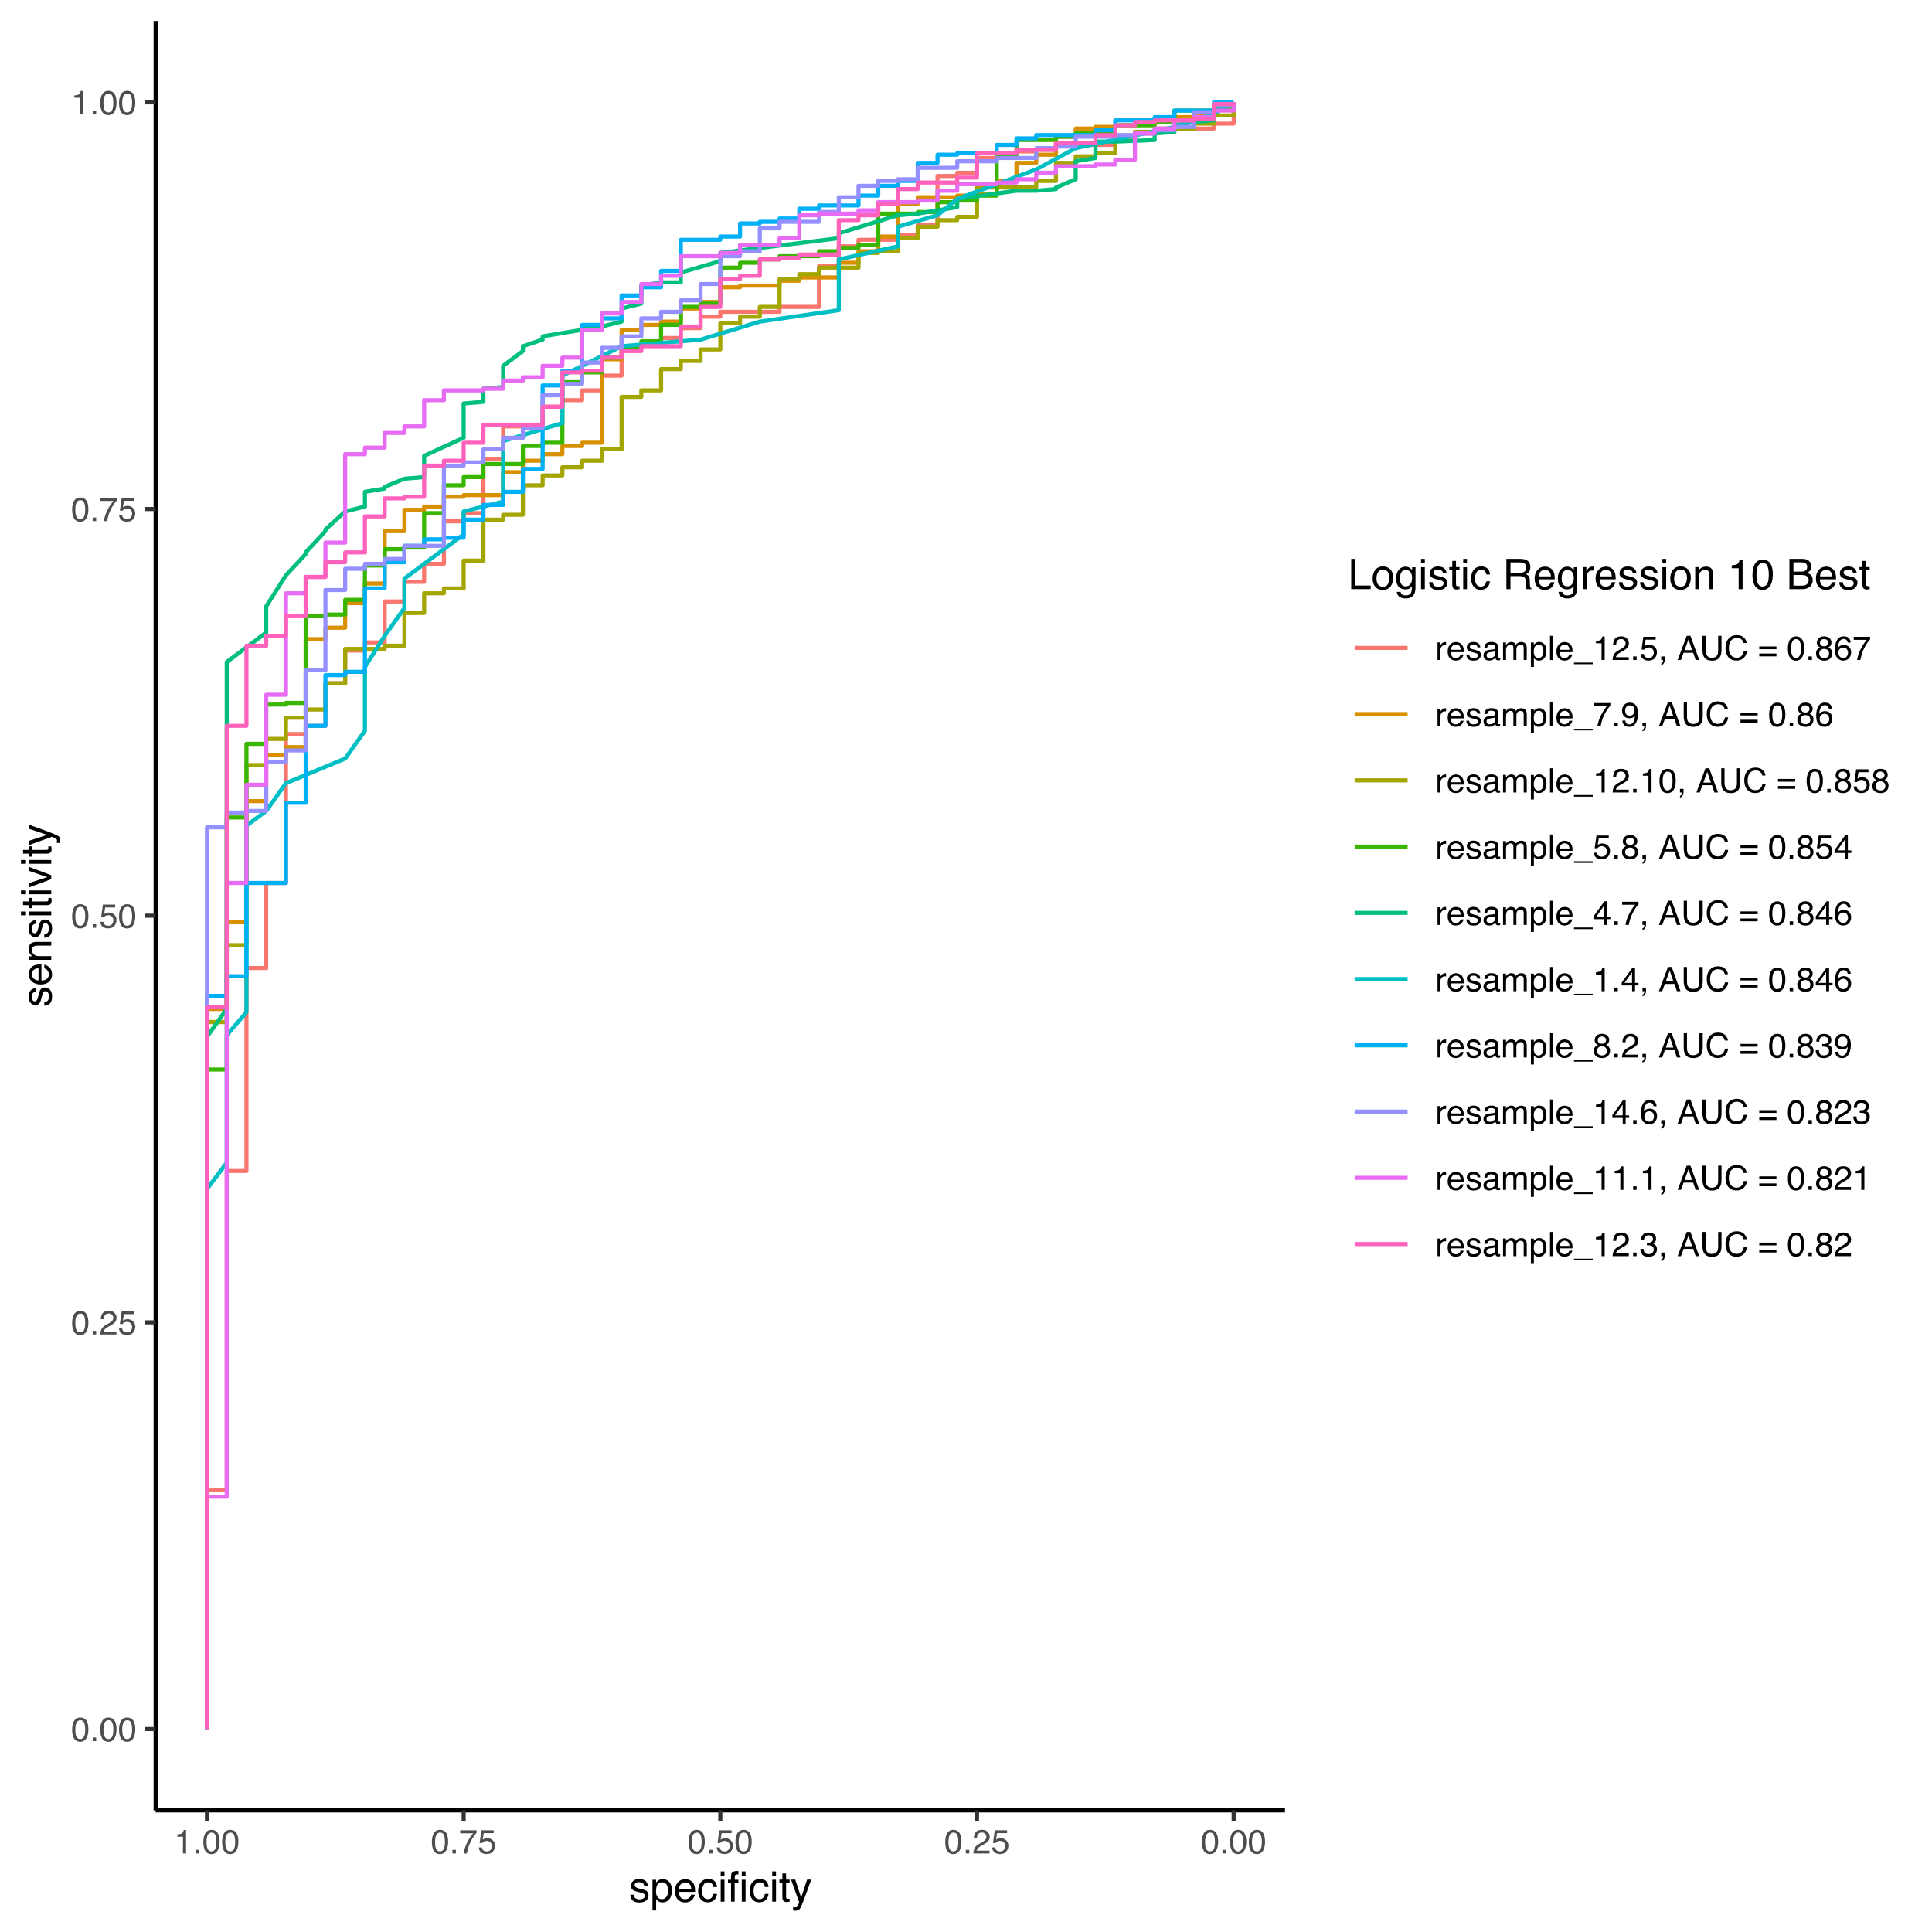 <?xml version="1.0" encoding="UTF-8"?>
<svg xmlns="http://www.w3.org/2000/svg" xmlns:xlink="http://www.w3.org/1999/xlink" width="504pt" height="504pt" viewBox="0 0 504 504" version="1.1">
<defs>
<g>
<symbol overflow="visible" id="glyph0-0">
<path style="stroke:none;" d="M 0.281 0 L 0.281 -6.312 L 5.297 -6.312 L 5.297 0 Z M 4.5 -0.797 L 4.5 -5.516 L 1.078 -5.516 L 1.078 -0.797 Z M 4.5 -0.797 "/>
</symbol>
<symbol overflow="visible" id="glyph0-1">
<path style="stroke:none;" d="M 2.375 -6.156 C 3.176 -6.156 3.754 -5.828 4.109 -5.172 C 4.379 -4.66 4.516 -3.961 4.516 -3.078 C 4.516 -2.242 4.391 -1.555 4.141 -1.016 C 3.785 -0.223 3.195 0.172 2.375 0.172 C 1.633 0.172 1.082 -0.148 0.719 -0.797 C 0.426 -1.328 0.281 -2.047 0.281 -2.953 C 0.281 -3.648 0.367 -4.25 0.547 -4.75 C 0.879 -5.688 1.488 -6.156 2.375 -6.156 Z M 2.375 -0.531 C 2.77 -0.531 3.086 -0.707 3.328 -1.062 C 3.566 -1.426 3.688 -2.086 3.688 -3.047 C 3.688 -3.754 3.598 -4.332 3.422 -4.781 C 3.254 -5.227 2.922 -5.453 2.422 -5.453 C 1.973 -5.453 1.641 -5.238 1.422 -4.812 C 1.211 -4.383 1.109 -3.754 1.109 -2.922 C 1.109 -2.297 1.176 -1.789 1.312 -1.406 C 1.52 -0.82 1.875 -0.531 2.375 -0.531 Z M 2.375 -0.531 "/>
</symbol>
<symbol overflow="visible" id="glyph0-2">
<path style="stroke:none;" d="M 0.75 -0.938 L 1.656 -0.938 L 1.656 0 L 0.75 0 Z M 0.75 -0.938 "/>
</symbol>
<symbol overflow="visible" id="glyph0-3">
<path style="stroke:none;" d="M 0.281 0 C 0.301 -0.531 0.406 -0.988 0.594 -1.375 C 0.789 -1.77 1.164 -2.129 1.719 -2.453 L 2.547 -2.922 C 2.91 -3.141 3.164 -3.328 3.312 -3.484 C 3.551 -3.711 3.672 -3.984 3.672 -4.297 C 3.672 -4.648 3.562 -4.93 3.344 -5.141 C 3.133 -5.359 2.848 -5.469 2.484 -5.469 C 1.961 -5.469 1.598 -5.266 1.391 -4.859 C 1.285 -4.648 1.227 -4.352 1.219 -3.969 L 0.422 -3.969 C 0.43 -4.5 0.531 -4.938 0.719 -5.281 C 1.051 -5.875 1.645 -6.172 2.5 -6.172 C 3.195 -6.172 3.707 -5.977 4.031 -5.594 C 4.363 -5.219 4.531 -4.797 4.531 -4.328 C 4.531 -3.836 4.352 -3.414 4 -3.062 C 3.801 -2.863 3.441 -2.617 2.922 -2.328 L 2.344 -2 C 2.062 -1.844 1.836 -1.695 1.672 -1.562 C 1.391 -1.312 1.211 -1.035 1.141 -0.734 L 4.5 -0.734 L 4.5 0 Z M 0.281 0 "/>
</symbol>
<symbol overflow="visible" id="glyph0-4">
<path style="stroke:none;" d="M 1.094 -1.562 C 1.133 -1.125 1.336 -0.82 1.703 -0.656 C 1.879 -0.57 2.094 -0.531 2.344 -0.531 C 2.801 -0.531 3.141 -0.676 3.359 -0.969 C 3.578 -1.258 3.688 -1.582 3.688 -1.938 C 3.688 -2.363 3.555 -2.691 3.297 -2.922 C 3.035 -3.16 2.719 -3.281 2.344 -3.281 C 2.082 -3.281 1.852 -3.227 1.656 -3.125 C 1.469 -3.02 1.305 -2.879 1.172 -2.703 L 0.5 -2.734 L 0.969 -6.047 L 4.172 -6.047 L 4.172 -5.297 L 1.562 -5.297 L 1.297 -3.594 C 1.43 -3.695 1.566 -3.773 1.703 -3.828 C 1.93 -3.93 2.195 -3.984 2.5 -3.984 C 3.062 -3.984 3.535 -3.801 3.922 -3.438 C 4.316 -3.07 4.516 -2.609 4.516 -2.047 C 4.516 -1.461 4.332 -0.945 3.969 -0.5 C 3.613 -0.062 3.047 0.156 2.266 0.156 C 1.754 0.156 1.305 0.016 0.922 -0.266 C 0.547 -0.547 0.332 -0.977 0.281 -1.562 Z M 1.094 -1.562 "/>
</symbol>
<symbol overflow="visible" id="glyph0-5">
<path style="stroke:none;" d="M 4.594 -6.047 L 4.594 -5.375 C 4.395 -5.176 4.129 -4.836 3.797 -4.359 C 3.473 -3.891 3.188 -3.379 2.938 -2.828 C 2.688 -2.297 2.5 -1.812 2.375 -1.375 C 2.289 -1.082 2.18 -0.625 2.047 0 L 1.203 0 C 1.391 -1.176 1.816 -2.344 2.484 -3.5 C 2.879 -4.188 3.289 -4.773 3.719 -5.266 L 0.328 -5.266 L 0.328 -6.047 Z M 4.594 -6.047 "/>
</symbol>
<symbol overflow="visible" id="glyph0-6">
<path style="stroke:none;" d="M 0.844 -4.359 L 0.844 -4.953 C 1.395 -5.004 1.781 -5.094 2 -5.219 C 2.227 -5.344 2.395 -5.645 2.5 -6.125 L 3.109 -6.125 L 3.109 0 L 2.297 0 L 2.297 -4.359 Z M 0.844 -4.359 "/>
</symbol>
<symbol overflow="visible" id="glyph0-7">
<path style="stroke:none;" d="M 0.594 -4.594 L 1.328 -4.594 L 1.328 -3.812 C 1.379 -3.957 1.523 -4.141 1.766 -4.359 C 2.004 -4.586 2.273 -4.703 2.578 -4.703 C 2.586 -4.703 2.609 -4.695 2.641 -4.688 C 2.68 -4.688 2.742 -4.688 2.828 -4.688 L 2.828 -3.859 C 2.773 -3.867 2.727 -3.875 2.688 -3.875 C 2.656 -3.883 2.617 -3.891 2.578 -3.891 C 2.18 -3.891 1.879 -3.766 1.672 -3.516 C 1.461 -3.266 1.359 -2.973 1.359 -2.641 L 1.359 0 L 0.594 0 Z M 0.594 -4.594 "/>
</symbol>
<symbol overflow="visible" id="glyph0-8">
<path style="stroke:none;" d="M 2.484 -4.703 C 2.805 -4.703 3.117 -4.625 3.422 -4.469 C 3.734 -4.32 3.969 -4.125 4.125 -3.875 C 4.281 -3.645 4.383 -3.375 4.438 -3.062 C 4.488 -2.852 4.516 -2.516 4.516 -2.047 L 1.141 -2.047 C 1.148 -1.586 1.258 -1.211 1.469 -0.922 C 1.676 -0.641 1.992 -0.5 2.422 -0.5 C 2.828 -0.5 3.148 -0.633 3.391 -0.906 C 3.523 -1.062 3.625 -1.238 3.688 -1.438 L 4.453 -1.438 C 4.43 -1.27 4.363 -1.082 4.25 -0.875 C 4.133 -0.664 4.004 -0.5 3.859 -0.375 C 3.629 -0.145 3.344 0.008 3 0.094 C 2.812 0.133 2.598 0.156 2.359 0.156 C 1.785 0.156 1.301 -0.051 0.906 -0.469 C 0.508 -0.883 0.312 -1.469 0.312 -2.219 C 0.312 -2.945 0.508 -3.539 0.906 -4 C 1.312 -4.469 1.836 -4.703 2.484 -4.703 Z M 3.719 -2.672 C 3.688 -3.004 3.613 -3.27 3.5 -3.469 C 3.281 -3.844 2.926 -4.031 2.438 -4.031 C 2.082 -4.031 1.785 -3.898 1.547 -3.641 C 1.305 -3.391 1.176 -3.066 1.156 -2.672 Z M 2.406 -4.719 Z M 2.406 -4.719 "/>
</symbol>
<symbol overflow="visible" id="glyph0-9">
<path style="stroke:none;" d="M 1.031 -1.438 C 1.051 -1.188 1.113 -0.988 1.219 -0.844 C 1.414 -0.602 1.754 -0.484 2.234 -0.484 C 2.516 -0.484 2.766 -0.539 2.984 -0.656 C 3.203 -0.781 3.312 -0.973 3.312 -1.234 C 3.312 -1.43 3.223 -1.582 3.047 -1.688 C 2.941 -1.75 2.723 -1.82 2.391 -1.906 L 1.781 -2.062 C 1.383 -2.164 1.094 -2.273 0.906 -2.391 C 0.57 -2.598 0.406 -2.891 0.406 -3.266 C 0.406 -3.691 0.562 -4.039 0.875 -4.312 C 1.195 -4.582 1.617 -4.719 2.141 -4.719 C 2.836 -4.719 3.336 -4.516 3.641 -4.109 C 3.836 -3.848 3.93 -3.57 3.922 -3.281 L 3.203 -3.281 C 3.18 -3.457 3.117 -3.613 3.016 -3.75 C 2.836 -3.957 2.531 -4.062 2.094 -4.062 C 1.801 -4.062 1.578 -4.004 1.422 -3.891 C 1.273 -3.773 1.203 -3.629 1.203 -3.453 C 1.203 -3.254 1.301 -3.094 1.5 -2.969 C 1.613 -2.895 1.781 -2.832 2 -2.781 L 2.516 -2.656 C 3.066 -2.52 3.438 -2.391 3.625 -2.266 C 3.926 -2.066 4.078 -1.754 4.078 -1.328 C 4.078 -0.922 3.922 -0.566 3.609 -0.266 C 3.305 0.023 2.832 0.172 2.188 0.172 C 1.508 0.172 1.023 0.02 0.734 -0.281 C 0.453 -0.594 0.301 -0.977 0.281 -1.438 Z M 2.172 -4.719 Z M 2.172 -4.719 "/>
</symbol>
<symbol overflow="visible" id="glyph0-10">
<path style="stroke:none;" d="M 1.156 -1.219 C 1.156 -1 1.238 -0.82 1.406 -0.688 C 1.57 -0.562 1.766 -0.5 1.984 -0.5 C 2.254 -0.5 2.52 -0.562 2.781 -0.688 C 3.207 -0.895 3.422 -1.238 3.422 -1.719 L 3.422 -2.344 C 3.328 -2.281 3.203 -2.227 3.047 -2.188 C 2.898 -2.145 2.754 -2.117 2.609 -2.109 L 2.141 -2.047 C 1.867 -2.004 1.66 -1.945 1.516 -1.875 C 1.273 -1.738 1.156 -1.52 1.156 -1.219 Z M 3.031 -2.781 C 3.207 -2.812 3.328 -2.891 3.391 -3.016 C 3.422 -3.078 3.438 -3.176 3.438 -3.312 C 3.438 -3.57 3.344 -3.758 3.156 -3.875 C 2.969 -4 2.703 -4.062 2.359 -4.062 C 1.953 -4.062 1.664 -3.953 1.5 -3.734 C 1.406 -3.609 1.344 -3.43 1.312 -3.203 L 0.594 -3.203 C 0.602 -3.766 0.785 -4.156 1.141 -4.375 C 1.492 -4.602 1.906 -4.719 2.375 -4.719 C 2.914 -4.719 3.352 -4.613 3.688 -4.406 C 4.02 -4.195 4.188 -3.875 4.188 -3.438 L 4.188 -0.797 C 4.188 -0.711 4.203 -0.645 4.234 -0.594 C 4.273 -0.551 4.348 -0.531 4.453 -0.531 C 4.484 -0.531 4.52 -0.531 4.562 -0.531 C 4.602 -0.531 4.648 -0.535 4.703 -0.547 L 4.703 0.016 C 4.578 0.055 4.484 0.078 4.422 0.078 C 4.359 0.086 4.273 0.094 4.172 0.094 C 3.898 0.094 3.707 0 3.594 -0.188 C 3.531 -0.281 3.484 -0.422 3.453 -0.609 C 3.297 -0.398 3.07 -0.219 2.781 -0.062 C 2.488 0.082 2.16 0.156 1.797 0.156 C 1.367 0.156 1.02 0.023 0.75 -0.234 C 0.488 -0.492 0.359 -0.816 0.359 -1.203 C 0.359 -1.629 0.488 -1.957 0.75 -2.188 C 1.02 -2.426 1.367 -2.578 1.797 -2.641 Z M 2.391 -4.719 Z M 2.391 -4.719 "/>
</symbol>
<symbol overflow="visible" id="glyph0-11">
<path style="stroke:none;" d="M 0.562 -4.594 L 1.328 -4.594 L 1.328 -3.953 C 1.516 -4.172 1.68 -4.332 1.828 -4.438 C 2.086 -4.613 2.379 -4.703 2.703 -4.703 C 3.066 -4.703 3.359 -4.613 3.578 -4.438 C 3.703 -4.332 3.816 -4.18 3.922 -3.984 C 4.098 -4.223 4.301 -4.398 4.531 -4.516 C 4.758 -4.641 5.02 -4.703 5.312 -4.703 C 5.926 -4.703 6.348 -4.477 6.578 -4.031 C 6.691 -3.789 6.75 -3.469 6.75 -3.062 L 6.75 0 L 5.953 0 L 5.953 -3.203 C 5.953 -3.504 5.875 -3.711 5.719 -3.828 C 5.57 -3.941 5.383 -4 5.156 -4 C 4.852 -4 4.594 -3.895 4.375 -3.688 C 4.156 -3.488 4.047 -3.148 4.047 -2.672 L 4.047 0 L 3.266 0 L 3.266 -3 C 3.266 -3.312 3.227 -3.539 3.156 -3.688 C 3.039 -3.895 2.82 -4 2.5 -4 C 2.207 -4 1.941 -3.883 1.703 -3.656 C 1.461 -3.438 1.344 -3.031 1.344 -2.438 L 1.344 0 L 0.562 0 Z M 0.562 -4.594 "/>
</symbol>
<symbol overflow="visible" id="glyph0-12">
<path style="stroke:none;" d="M 2.516 -0.516 C 2.867 -0.516 3.164 -0.664 3.406 -0.969 C 3.645 -1.27 3.766 -1.723 3.766 -2.328 C 3.766 -2.691 3.711 -3.004 3.609 -3.266 C 3.41 -3.773 3.047 -4.031 2.516 -4.031 C 1.973 -4.031 1.602 -3.766 1.406 -3.234 C 1.301 -2.941 1.25 -2.578 1.25 -2.141 C 1.25 -1.785 1.301 -1.484 1.406 -1.234 C 1.602 -0.754 1.973 -0.516 2.516 -0.516 Z M 0.5 -4.578 L 1.266 -4.578 L 1.266 -3.969 C 1.41 -4.176 1.578 -4.336 1.766 -4.453 C 2.023 -4.629 2.332 -4.719 2.688 -4.719 C 3.207 -4.719 3.648 -4.516 4.016 -4.109 C 4.379 -3.711 4.562 -3.145 4.562 -2.406 C 4.562 -1.395 4.297 -0.676 3.766 -0.25 C 3.43 0.02 3.047 0.156 2.609 0.156 C 2.266 0.156 1.973 0.078 1.734 -0.078 C 1.598 -0.16 1.445 -0.305 1.281 -0.516 L 1.281 1.828 L 0.5 1.828 Z M 0.5 -4.578 "/>
</symbol>
<symbol overflow="visible" id="glyph0-13">
<path style="stroke:none;" d="M 0.594 -6.312 L 1.359 -6.312 L 1.359 0 L 0.594 0 Z M 0.594 -6.312 "/>
</symbol>
<symbol overflow="visible" id="glyph0-14">
<path style="stroke:none;" d="M 0 1.094 L 0 0.672 L 4.891 0.672 L 4.891 1.094 Z M 0 1.094 "/>
</symbol>
<symbol overflow="visible" id="glyph0-15">
<path style="stroke:none;" d="M 0.734 0.891 C 0.93 0.859 1.066 0.723 1.141 0.484 C 1.191 0.348 1.219 0.223 1.219 0.109 C 1.219 0.086 1.211 0.066 1.203 0.047 C 1.203 0.035 1.203 0.02 1.203 0 L 0.734 0 L 0.734 -0.938 L 1.656 -0.938 L 1.656 -0.062 C 1.656 0.27 1.582 0.566 1.438 0.828 C 1.301 1.086 1.066 1.25 0.734 1.312 Z M 0.734 0.891 "/>
</symbol>
<symbol overflow="visible" id="glyph0-16">
<path style="stroke:none;" d=""/>
</symbol>
<symbol overflow="visible" id="glyph0-17">
<path style="stroke:none;" d="M 3.906 -2.578 L 2.953 -5.375 L 1.938 -2.578 Z M 2.5 -6.312 L 3.469 -6.312 L 5.766 0 L 4.828 0 L 4.188 -1.891 L 1.688 -1.891 L 1 0 L 0.125 0 Z M 2.5 -6.312 "/>
</symbol>
<symbol overflow="visible" id="glyph0-18">
<path style="stroke:none;" d="M 1.594 -6.312 L 1.594 -2.406 C 1.594 -1.945 1.68 -1.566 1.859 -1.266 C 2.109 -0.805 2.535 -0.578 3.141 -0.578 C 3.867 -0.578 4.363 -0.828 4.625 -1.328 C 4.758 -1.598 4.828 -1.957 4.828 -2.406 L 4.828 -6.312 L 5.703 -6.312 L 5.703 -2.766 C 5.703 -1.992 5.598 -1.395 5.391 -0.969 C 5.004 -0.207 4.281 0.172 3.219 0.172 C 2.145 0.172 1.422 -0.207 1.047 -0.969 C 0.836 -1.395 0.734 -1.992 0.734 -2.766 L 0.734 -6.312 Z M 3.219 -6.312 Z M 3.219 -6.312 "/>
</symbol>
<symbol overflow="visible" id="glyph0-19">
<path style="stroke:none;" d="M 3.328 -6.484 C 4.129 -6.484 4.75 -6.27 5.188 -5.844 C 5.625 -5.426 5.867 -4.953 5.922 -4.422 L 5.094 -4.422 C 5 -4.828 4.812 -5.145 4.531 -5.375 C 4.25 -5.613 3.852 -5.734 3.344 -5.734 C 2.719 -5.734 2.211 -5.516 1.828 -5.078 C 1.453 -4.641 1.266 -3.973 1.266 -3.078 C 1.266 -2.336 1.438 -1.738 1.781 -1.281 C 2.125 -0.82 2.633 -0.594 3.312 -0.594 C 3.945 -0.594 4.43 -0.832 4.766 -1.312 C 4.93 -1.57 5.062 -1.906 5.156 -2.312 L 5.984 -2.312 C 5.91 -1.656 5.664 -1.102 5.25 -0.656 C 4.75 -0.113 4.07 0.156 3.219 0.156 C 2.488 0.156 1.875 -0.062 1.375 -0.5 C 0.719 -1.094 0.391 -2 0.391 -3.219 C 0.391 -4.156 0.633 -4.922 1.125 -5.516 C 1.656 -6.16 2.391 -6.484 3.328 -6.484 Z M 3.156 -6.484 Z M 3.156 -6.484 "/>
</symbol>
<symbol overflow="visible" id="glyph0-20">
<path style="stroke:none;" d="M 4.875 -3.531 L 4.875 -2.812 L 0.391 -2.812 L 0.391 -3.531 Z M 4.875 -1.688 L 4.875 -0.953 L 0.391 -0.953 L 0.391 -1.688 Z M 4.875 -1.688 "/>
</symbol>
<symbol overflow="visible" id="glyph0-21">
<path style="stroke:none;" d="M 2.391 -3.578 C 2.734 -3.578 3 -3.672 3.188 -3.859 C 3.383 -4.047 3.484 -4.273 3.484 -4.547 C 3.484 -4.773 3.391 -4.984 3.203 -5.172 C 3.016 -5.359 2.734 -5.453 2.359 -5.453 C 1.992 -5.453 1.727 -5.359 1.562 -5.172 C 1.395 -4.984 1.312 -4.758 1.312 -4.5 C 1.312 -4.207 1.414 -3.977 1.625 -3.812 C 1.844 -3.656 2.098 -3.578 2.391 -3.578 Z M 2.438 -0.531 C 2.801 -0.531 3.098 -0.625 3.328 -0.812 C 3.566 -1.008 3.688 -1.301 3.688 -1.688 C 3.688 -2.082 3.562 -2.383 3.312 -2.594 C 3.07 -2.801 2.766 -2.906 2.391 -2.906 C 2.016 -2.906 1.707 -2.797 1.469 -2.578 C 1.238 -2.367 1.125 -2.078 1.125 -1.703 C 1.125 -1.391 1.227 -1.113 1.438 -0.875 C 1.656 -0.645 1.988 -0.531 2.438 -0.531 Z M 1.344 -3.281 C 1.125 -3.375 0.957 -3.477 0.844 -3.594 C 0.613 -3.82 0.5 -4.125 0.5 -4.5 C 0.5 -4.957 0.664 -5.348 1 -5.672 C 1.332 -6.004 1.801 -6.172 2.406 -6.172 C 3 -6.172 3.461 -6.016 3.797 -5.703 C 4.129 -5.391 4.297 -5.023 4.297 -4.609 C 4.297 -4.223 4.195 -3.914 4 -3.688 C 3.895 -3.551 3.727 -3.414 3.5 -3.281 C 3.758 -3.164 3.961 -3.031 4.109 -2.875 C 4.379 -2.594 4.516 -2.223 4.516 -1.766 C 4.516 -1.223 4.332 -0.766 3.969 -0.391 C 3.602 -0.016 3.086 0.172 2.422 0.172 C 1.828 0.172 1.32 0.008 0.906 -0.312 C 0.488 -0.633 0.281 -1.109 0.281 -1.734 C 0.281 -2.086 0.367 -2.395 0.547 -2.656 C 0.723 -2.926 0.988 -3.133 1.344 -3.281 Z M 1.344 -3.281 "/>
</symbol>
<symbol overflow="visible" id="glyph0-22">
<path style="stroke:none;" d="M 2.578 -6.172 C 3.266 -6.172 3.742 -5.992 4.016 -5.641 C 4.285 -5.285 4.422 -4.922 4.422 -4.547 L 3.656 -4.547 C 3.602 -4.785 3.531 -4.973 3.438 -5.109 C 3.25 -5.367 2.961 -5.5 2.578 -5.5 C 2.148 -5.5 1.805 -5.297 1.547 -4.891 C 1.297 -4.492 1.156 -3.926 1.125 -3.188 C 1.301 -3.445 1.523 -3.641 1.797 -3.766 C 2.047 -3.879 2.32 -3.938 2.625 -3.938 C 3.133 -3.938 3.582 -3.77 3.969 -3.438 C 4.352 -3.113 4.547 -2.625 4.547 -1.969 C 4.547 -1.414 4.363 -0.922 4 -0.484 C 3.633 -0.055 3.117 0.156 2.453 0.156 C 1.867 0.156 1.367 -0.062 0.953 -0.5 C 0.535 -0.938 0.328 -1.672 0.328 -2.703 C 0.328 -3.461 0.422 -4.109 0.609 -4.641 C 0.961 -5.66 1.617 -6.172 2.578 -6.172 Z M 2.516 -0.531 C 2.922 -0.531 3.223 -0.664 3.422 -0.938 C 3.629 -1.207 3.734 -1.531 3.734 -1.906 C 3.734 -2.219 3.641 -2.516 3.453 -2.797 C 3.273 -3.086 2.953 -3.234 2.484 -3.234 C 2.148 -3.234 1.859 -3.125 1.609 -2.906 C 1.359 -2.688 1.234 -2.352 1.234 -1.906 C 1.234 -1.52 1.344 -1.191 1.562 -0.922 C 1.789 -0.66 2.109 -0.531 2.516 -0.531 Z M 2.516 -0.531 "/>
</symbol>
<symbol overflow="visible" id="glyph0-23">
<path style="stroke:none;" d="M 1.172 -1.484 C 1.191 -1.055 1.352 -0.758 1.656 -0.594 C 1.82 -0.508 2 -0.469 2.188 -0.469 C 2.562 -0.469 2.879 -0.617 3.141 -0.922 C 3.398 -1.234 3.582 -1.863 3.688 -2.812 C 3.52 -2.539 3.305 -2.348 3.047 -2.234 C 2.797 -2.129 2.523 -2.078 2.234 -2.078 C 1.641 -2.078 1.172 -2.258 0.828 -2.625 C 0.484 -2.988 0.312 -3.461 0.312 -4.047 C 0.312 -4.609 0.477 -5.098 0.812 -5.516 C 1.156 -5.941 1.66 -6.156 2.328 -6.156 C 3.223 -6.156 3.844 -5.754 4.188 -4.953 C 4.375 -4.504 4.469 -3.945 4.469 -3.281 C 4.469 -2.531 4.352 -1.863 4.125 -1.281 C 3.75 -0.312 3.113 0.172 2.219 0.172 C 1.625 0.172 1.172 0.016 0.859 -0.297 C 0.547 -0.609 0.391 -1.004 0.391 -1.484 Z M 2.344 -2.75 C 2.645 -2.75 2.922 -2.848 3.172 -3.047 C 3.43 -3.254 3.562 -3.609 3.562 -4.109 C 3.562 -4.566 3.445 -4.906 3.219 -5.125 C 2.988 -5.344 2.695 -5.453 2.344 -5.453 C 1.969 -5.453 1.664 -5.32 1.438 -5.062 C 1.219 -4.812 1.109 -4.477 1.109 -4.062 C 1.109 -3.656 1.207 -3.332 1.406 -3.094 C 1.602 -2.863 1.914 -2.75 2.344 -2.75 Z M 2.344 -2.75 "/>
</symbol>
<symbol overflow="visible" id="glyph0-24">
<path style="stroke:none;" d="M 2.906 -2.172 L 2.906 -4.969 L 0.938 -2.172 Z M 2.922 0 L 2.922 -1.5 L 0.219 -1.5 L 0.219 -2.266 L 3.047 -6.172 L 3.688 -6.172 L 3.688 -2.172 L 4.594 -2.172 L 4.594 -1.5 L 3.688 -1.5 L 3.688 0 Z M 2.922 0 "/>
</symbol>
<symbol overflow="visible" id="glyph0-25">
<path style="stroke:none;" d="M 2.281 0.172 C 1.551 0.172 1.02 -0.023 0.688 -0.422 C 0.363 -0.828 0.203 -1.316 0.203 -1.891 L 1.016 -1.891 C 1.047 -1.492 1.117 -1.203 1.234 -1.016 C 1.441 -0.691 1.805 -0.531 2.328 -0.531 C 2.734 -0.531 3.055 -0.641 3.297 -0.859 C 3.547 -1.078 3.672 -1.359 3.672 -1.703 C 3.672 -2.129 3.539 -2.426 3.281 -2.594 C 3.031 -2.758 2.672 -2.844 2.203 -2.844 C 2.148 -2.844 2.098 -2.844 2.047 -2.844 C 1.992 -2.844 1.941 -2.844 1.891 -2.844 L 1.891 -3.516 C 1.973 -3.516 2.039 -3.508 2.094 -3.5 C 2.145 -3.5 2.203 -3.5 2.266 -3.5 C 2.555 -3.5 2.797 -3.547 2.984 -3.641 C 3.305 -3.797 3.469 -4.082 3.469 -4.5 C 3.469 -4.801 3.359 -5.035 3.141 -5.203 C 2.922 -5.367 2.672 -5.453 2.391 -5.453 C 1.867 -5.453 1.508 -5.281 1.312 -4.938 C 1.207 -4.75 1.145 -4.477 1.125 -4.125 L 0.359 -4.125 C 0.359 -4.582 0.453 -4.973 0.641 -5.297 C 0.953 -5.867 1.504 -6.156 2.297 -6.156 C 2.93 -6.156 3.422 -6.016 3.766 -5.734 C 4.109 -5.461 4.281 -5.062 4.281 -4.531 C 4.281 -4.145 4.176 -3.836 3.969 -3.609 C 3.844 -3.461 3.68 -3.348 3.484 -3.266 C 3.805 -3.172 4.055 -3 4.234 -2.75 C 4.422 -2.5 4.516 -2.191 4.516 -1.828 C 4.516 -1.234 4.316 -0.75 3.922 -0.375 C 3.535 -0.008 2.988 0.172 2.281 0.172 Z M 2.281 0.172 "/>
</symbol>
<symbol overflow="visible" id="glyph1-0">
<path style="stroke:none;" d="M 0.359 0 L 0.359 -7.891 L 6.625 -7.891 L 6.625 0 Z M 5.625 -0.984 L 5.625 -6.906 L 1.344 -6.906 L 1.344 -0.984 Z M 5.625 -0.984 "/>
</symbol>
<symbol overflow="visible" id="glyph1-1">
<path style="stroke:none;" d="M 1.281 -1.812 C 1.312 -1.488 1.395 -1.238 1.531 -1.062 C 1.77 -0.75 2.191 -0.594 2.797 -0.594 C 3.148 -0.594 3.461 -0.672 3.734 -0.828 C 4.004 -0.984 4.141 -1.223 4.141 -1.547 C 4.141 -1.797 4.031 -1.984 3.812 -2.109 C 3.676 -2.191 3.398 -2.285 2.984 -2.391 L 2.219 -2.578 C 1.727 -2.703 1.367 -2.836 1.141 -2.984 C 0.723 -3.254 0.516 -3.617 0.516 -4.078 C 0.516 -4.617 0.707 -5.055 1.094 -5.391 C 1.488 -5.734 2.02 -5.906 2.688 -5.906 C 3.551 -5.906 4.176 -5.648 4.562 -5.141 C 4.801 -4.816 4.914 -4.469 4.906 -4.094 L 4 -4.094 C 3.977 -4.312 3.898 -4.508 3.766 -4.688 C 3.547 -4.945 3.16 -5.078 2.609 -5.078 C 2.242 -5.078 1.969 -5.004 1.781 -4.859 C 1.594 -4.723 1.5 -4.539 1.5 -4.312 C 1.5 -4.062 1.625 -3.863 1.875 -3.719 C 2.008 -3.625 2.219 -3.539 2.5 -3.469 L 3.141 -3.312 C 3.836 -3.145 4.301 -2.984 4.531 -2.828 C 4.914 -2.578 5.109 -2.191 5.109 -1.672 C 5.109 -1.148 4.91 -0.703 4.516 -0.328 C 4.129 0.035 3.539 0.219 2.75 0.219 C 1.895 0.219 1.285 0.023 0.922 -0.359 C 0.566 -0.754 0.379 -1.238 0.359 -1.812 Z M 2.719 -5.891 Z M 2.719 -5.891 "/>
</symbol>
<symbol overflow="visible" id="glyph1-2">
<path style="stroke:none;" d="M 3.141 -0.656 C 3.586 -0.656 3.957 -0.844 4.25 -1.219 C 4.551 -1.594 4.703 -2.156 4.703 -2.906 C 4.703 -3.363 4.641 -3.758 4.516 -4.094 C 4.266 -4.727 3.805 -5.047 3.141 -5.047 C 2.461 -5.047 2.004 -4.711 1.766 -4.047 C 1.629 -3.68 1.562 -3.223 1.562 -2.672 C 1.562 -2.234 1.629 -1.859 1.766 -1.547 C 2.016 -0.953 2.473 -0.656 3.141 -0.656 Z M 0.641 -5.719 L 1.578 -5.719 L 1.578 -4.969 C 1.766 -5.227 1.973 -5.426 2.203 -5.562 C 2.535 -5.781 2.922 -5.891 3.359 -5.891 C 4.004 -5.891 4.555 -5.641 5.016 -5.141 C 5.473 -4.641 5.703 -3.926 5.703 -3 C 5.703 -1.75 5.375 -0.852 4.719 -0.312 C 4.301 0.02 3.816 0.188 3.266 0.188 C 2.828 0.188 2.461 0.094 2.172 -0.094 C 2.004 -0.195 1.812 -0.379 1.594 -0.641 L 1.594 2.297 L 0.641 2.297 Z M 0.641 -5.719 "/>
</symbol>
<symbol overflow="visible" id="glyph1-3">
<path style="stroke:none;" d="M 3.109 -5.875 C 3.516 -5.875 3.906 -5.781 4.281 -5.594 C 4.664 -5.406 4.961 -5.156 5.172 -4.844 C 5.359 -4.562 5.484 -4.223 5.547 -3.828 C 5.609 -3.566 5.641 -3.145 5.641 -2.562 L 1.422 -2.562 C 1.441 -1.977 1.578 -1.508 1.828 -1.156 C 2.086 -0.812 2.488 -0.641 3.031 -0.641 C 3.539 -0.641 3.945 -0.805 4.25 -1.141 C 4.414 -1.328 4.535 -1.551 4.609 -1.812 L 5.562 -1.812 C 5.531 -1.594 5.441 -1.352 5.297 -1.094 C 5.16 -0.832 5.004 -0.625 4.828 -0.469 C 4.535 -0.176 4.176 0.02 3.75 0.125 C 3.508 0.176 3.242 0.203 2.953 0.203 C 2.234 0.203 1.625 -0.055 1.125 -0.578 C 0.633 -1.098 0.391 -1.828 0.391 -2.766 C 0.391 -3.691 0.641 -4.441 1.141 -5.016 C 1.641 -5.586 2.297 -5.875 3.109 -5.875 Z M 4.641 -3.328 C 4.609 -3.754 4.52 -4.094 4.375 -4.344 C 4.102 -4.801 3.66 -5.031 3.047 -5.031 C 2.598 -5.031 2.223 -4.867 1.922 -4.547 C 1.629 -4.234 1.473 -3.828 1.453 -3.328 Z M 3.016 -5.891 Z M 3.016 -5.891 "/>
</symbol>
<symbol overflow="visible" id="glyph1-4">
<path style="stroke:none;" d="M 2.922 -5.922 C 3.578 -5.922 4.109 -5.758 4.516 -5.438 C 4.922 -5.125 5.164 -4.582 5.25 -3.812 L 4.297 -3.812 C 4.242 -4.164 4.113 -4.457 3.906 -4.688 C 3.707 -4.926 3.379 -5.047 2.922 -5.047 C 2.305 -5.047 1.867 -4.75 1.609 -4.156 C 1.43 -3.758 1.344 -3.273 1.344 -2.703 C 1.344 -2.129 1.461 -1.645 1.703 -1.25 C 1.953 -0.852 2.336 -0.656 2.859 -0.656 C 3.266 -0.656 3.582 -0.773 3.812 -1.016 C 4.051 -1.266 4.211 -1.602 4.297 -2.031 L 5.25 -2.031 C 5.133 -1.27 4.863 -0.711 4.438 -0.359 C 4.008 -0.004 3.457 0.172 2.781 0.172 C 2.031 0.172 1.43 -0.102 0.984 -0.656 C 0.535 -1.207 0.312 -1.895 0.312 -2.719 C 0.312 -3.727 0.555 -4.516 1.047 -5.078 C 1.535 -5.641 2.16 -5.922 2.922 -5.922 Z M 2.781 -5.891 Z M 2.781 -5.891 "/>
</symbol>
<symbol overflow="visible" id="glyph1-5">
<path style="stroke:none;" d="M 0.703 -5.719 L 1.688 -5.719 L 1.688 0 L 0.703 0 Z M 0.703 -7.891 L 1.688 -7.891 L 1.688 -6.797 L 0.703 -6.797 Z M 0.703 -7.891 "/>
</symbol>
<symbol overflow="visible" id="glyph1-6">
<path style="stroke:none;" d="M 0.953 -6.625 C 0.961 -7.031 1.031 -7.328 1.156 -7.516 C 1.383 -7.836 1.82 -8 2.469 -8 C 2.531 -8 2.594 -8 2.656 -8 C 2.719 -8 2.789 -7.992 2.875 -7.984 L 2.875 -7.094 C 2.77 -7.102 2.695 -7.109 2.656 -7.109 C 2.613 -7.109 2.57 -7.109 2.531 -7.109 C 2.238 -7.109 2.062 -7.031 2 -6.875 C 1.945 -6.727 1.922 -6.344 1.922 -5.719 L 2.875 -5.719 L 2.875 -4.969 L 1.906 -4.969 L 1.906 0 L 0.953 0 L 0.953 -4.969 L 0.156 -4.969 L 0.156 -5.719 L 0.953 -5.719 Z M 0.953 -6.625 "/>
</symbol>
<symbol overflow="visible" id="glyph1-7">
<path style="stroke:none;" d="M 0.906 -7.359 L 1.875 -7.359 L 1.875 -5.75 L 2.797 -5.75 L 2.797 -4.969 L 1.875 -4.969 L 1.875 -1.203 C 1.875 -1.004 1.941 -0.875 2.078 -0.812 C 2.16 -0.77 2.285 -0.75 2.453 -0.75 C 2.504 -0.75 2.555 -0.75 2.609 -0.75 C 2.66 -0.75 2.723 -0.754 2.797 -0.766 L 2.797 0 C 2.68 0.031 2.562 0.051 2.438 0.062 C 2.32 0.082 2.195 0.094 2.062 0.094 C 1.613 0.094 1.305 -0.02 1.141 -0.25 C 0.984 -0.488 0.906 -0.789 0.906 -1.156 L 0.906 -4.969 L 0.125 -4.969 L 0.125 -5.75 L 0.906 -5.75 Z M 0.906 -7.359 "/>
</symbol>
<symbol overflow="visible" id="glyph1-8">
<path style="stroke:none;" d="M 4.297 -5.75 L 5.375 -5.75 C 5.238 -5.383 4.938 -4.547 4.469 -3.234 C 4.113 -2.242 3.816 -1.438 3.578 -0.812 C 3.023 0.656 2.633 1.551 2.406 1.875 C 2.176 2.195 1.781 2.359 1.219 2.359 C 1.082 2.359 0.977 2.352 0.906 2.344 C 0.832 2.332 0.742 2.312 0.641 2.281 L 0.641 1.406 C 0.805 1.445 0.926 1.473 1 1.484 C 1.07 1.492 1.141 1.5 1.203 1.5 C 1.379 1.5 1.508 1.469 1.594 1.406 C 1.676 1.352 1.75 1.285 1.812 1.203 C 1.82 1.172 1.883 1.02 2 0.75 C 2.113 0.488 2.191 0.297 2.234 0.172 L 0.109 -5.75 L 1.203 -5.75 L 2.75 -1.062 Z M 2.75 -5.891 Z M 2.75 -5.891 "/>
</symbol>
<symbol overflow="visible" id="glyph1-9">
<path style="stroke:none;" d="M 0.844 -7.891 L 1.906 -7.891 L 1.906 -0.938 L 5.906 -0.938 L 5.906 0 L 0.844 0 Z M 0.844 -7.891 "/>
</symbol>
<symbol overflow="visible" id="glyph1-10">
<path style="stroke:none;" d="M 2.984 -0.625 C 3.629 -0.625 4.07 -0.863 4.312 -1.344 C 4.551 -1.832 4.672 -2.375 4.672 -2.969 C 4.672 -3.508 4.582 -3.945 4.406 -4.281 C 4.133 -4.812 3.664 -5.078 3 -5.078 C 2.406 -5.078 1.973 -4.848 1.703 -4.391 C 1.441 -3.941 1.312 -3.398 1.312 -2.766 C 1.312 -2.148 1.441 -1.641 1.703 -1.234 C 1.973 -0.828 2.398 -0.625 2.984 -0.625 Z M 3.031 -5.922 C 3.77 -5.922 4.395 -5.672 4.906 -5.172 C 5.414 -4.68 5.672 -3.957 5.672 -3 C 5.672 -2.07 5.445 -1.305 5 -0.703 C 4.551 -0.098 3.852 0.203 2.906 0.203 C 2.113 0.203 1.484 -0.062 1.016 -0.594 C 0.547 -1.125 0.312 -1.844 0.312 -2.75 C 0.312 -3.719 0.555 -4.488 1.047 -5.062 C 1.535 -5.633 2.195 -5.922 3.031 -5.922 Z M 3 -5.891 Z M 3 -5.891 "/>
</symbol>
<symbol overflow="visible" id="glyph1-11">
<path style="stroke:none;" d="M 2.734 -5.859 C 3.191 -5.859 3.586 -5.742 3.922 -5.516 C 4.098 -5.391 4.285 -5.207 4.484 -4.969 L 4.484 -5.703 L 5.375 -5.703 L 5.375 -0.469 C 5.375 0.258 5.266 0.836 5.047 1.266 C 4.648 2.047 3.895 2.438 2.781 2.438 C 2.156 2.438 1.629 2.297 1.203 2.016 C 0.785 1.734 0.551 1.301 0.5 0.719 L 1.484 0.719 C 1.535 0.969 1.629 1.164 1.766 1.312 C 1.984 1.531 2.328 1.641 2.797 1.641 C 3.535 1.641 4.02 1.375 4.25 0.844 C 4.383 0.539 4.445 -0.004 4.438 -0.797 C 4.25 -0.504 4.016 -0.285 3.734 -0.141 C 3.461 -0.004 3.109 0.062 2.672 0.062 C 2.047 0.062 1.5 -0.156 1.031 -0.594 C 0.562 -1.031 0.328 -1.758 0.328 -2.781 C 0.328 -3.75 0.562 -4.504 1.031 -5.047 C 1.5 -5.586 2.066 -5.859 2.734 -5.859 Z M 4.484 -2.906 C 4.484 -3.613 4.332 -4.141 4.031 -4.484 C 3.738 -4.828 3.367 -5 2.922 -5 C 2.234 -5 1.766 -4.68 1.516 -4.047 C 1.391 -3.703 1.328 -3.254 1.328 -2.703 C 1.328 -2.055 1.457 -1.562 1.719 -1.219 C 1.977 -0.883 2.332 -0.719 2.781 -0.719 C 3.469 -0.719 3.957 -1.031 4.25 -1.656 C 4.406 -2.008 4.484 -2.426 4.484 -2.906 Z M 2.859 -5.891 Z M 2.859 -5.891 "/>
</symbol>
<symbol overflow="visible" id="glyph1-12">
<path style="stroke:none;" d=""/>
</symbol>
<symbol overflow="visible" id="glyph1-13">
<path style="stroke:none;" d="M 4.5 -4.281 C 5.008 -4.281 5.41 -4.379 5.703 -4.578 C 5.992 -4.773 6.141 -5.133 6.141 -5.656 C 6.141 -6.219 5.93 -6.602 5.516 -6.812 C 5.297 -6.914 5.004 -6.969 4.641 -6.969 L 2.031 -6.969 L 2.031 -4.281 Z M 0.969 -7.891 L 4.625 -7.891 C 5.219 -7.891 5.711 -7.801 6.109 -7.625 C 6.848 -7.289 7.219 -6.672 7.219 -5.766 C 7.219 -5.285 7.117 -4.895 6.922 -4.594 C 6.734 -4.301 6.461 -4.062 6.109 -3.875 C 6.41 -3.75 6.641 -3.582 6.797 -3.375 C 6.953 -3.176 7.039 -2.848 7.062 -2.391 L 7.094 -1.328 C 7.102 -1.023 7.129 -0.801 7.172 -0.656 C 7.234 -0.406 7.348 -0.242 7.516 -0.172 L 7.516 0 L 6.203 0 C 6.172 -0.07 6.145 -0.16 6.125 -0.266 C 6.102 -0.367 6.082 -0.578 6.062 -0.891 L 6 -2.203 C 5.977 -2.711 5.789 -3.055 5.438 -3.234 C 5.227 -3.336 4.906 -3.391 4.469 -3.391 L 2.031 -3.391 L 2.031 0 L 0.969 0 Z M 0.969 -7.891 "/>
</symbol>
<symbol overflow="visible" id="glyph1-14">
<path style="stroke:none;" d="M 0.734 -5.75 L 1.656 -5.75 L 1.656 -4.766 C 1.727 -4.953 1.91 -5.18 2.203 -5.453 C 2.492 -5.734 2.832 -5.875 3.219 -5.875 C 3.238 -5.875 3.27 -5.875 3.312 -5.875 C 3.352 -5.875 3.426 -5.867 3.531 -5.859 L 3.531 -4.828 C 3.477 -4.836 3.426 -4.844 3.375 -4.844 C 3.32 -4.852 3.27 -4.859 3.219 -4.859 C 2.727 -4.859 2.352 -4.703 2.094 -4.391 C 1.832 -4.078 1.703 -3.719 1.703 -3.312 L 1.703 0 L 0.734 0 Z M 0.734 -5.75 "/>
</symbol>
<symbol overflow="visible" id="glyph1-15">
<path style="stroke:none;" d="M 0.703 -5.75 L 1.625 -5.75 L 1.625 -4.938 C 1.895 -5.27 2.18 -5.508 2.484 -5.656 C 2.797 -5.801 3.133 -5.875 3.5 -5.875 C 4.32 -5.875 4.875 -5.594 5.156 -5.031 C 5.312 -4.719 5.391 -4.27 5.391 -3.688 L 5.391 0 L 4.422 0 L 4.422 -3.625 C 4.422 -3.977 4.367 -4.258 4.266 -4.469 C 4.086 -4.832 3.773 -5.016 3.328 -5.016 C 3.098 -5.016 2.91 -4.988 2.766 -4.938 C 2.492 -4.863 2.258 -4.707 2.062 -4.469 C 1.906 -4.281 1.801 -4.082 1.75 -3.875 C 1.695 -3.676 1.672 -3.391 1.672 -3.016 L 1.672 0 L 0.703 0 Z M 2.984 -5.891 Z M 2.984 -5.891 "/>
</symbol>
<symbol overflow="visible" id="glyph1-16">
<path style="stroke:none;" d="M 1.047 -5.453 L 1.047 -6.188 C 1.742 -6.258 2.227 -6.375 2.5 -6.531 C 2.781 -6.688 2.988 -7.062 3.125 -7.656 L 3.891 -7.656 L 3.891 0 L 2.859 0 L 2.859 -5.453 Z M 1.047 -5.453 "/>
</symbol>
<symbol overflow="visible" id="glyph1-17">
<path style="stroke:none;" d="M 2.969 -7.688 C 3.969 -7.688 4.691 -7.281 5.141 -6.469 C 5.484 -5.832 5.656 -4.961 5.656 -3.859 C 5.656 -2.805 5.5 -1.941 5.188 -1.266 C 4.727 -0.285 3.988 0.203 2.969 0.203 C 2.039 0.203 1.352 -0.195 0.906 -1 C 0.531 -1.664 0.344 -2.562 0.344 -3.688 C 0.344 -4.562 0.457 -5.312 0.688 -5.938 C 1.102 -7.102 1.863 -7.688 2.969 -7.688 Z M 2.969 -0.672 C 3.469 -0.672 3.863 -0.891 4.156 -1.328 C 4.457 -1.773 4.609 -2.602 4.609 -3.812 C 4.609 -4.688 4.5 -5.406 4.281 -5.969 C 4.07 -6.539 3.656 -6.828 3.031 -6.828 C 2.469 -6.828 2.051 -6.555 1.781 -6.016 C 1.52 -5.484 1.391 -4.695 1.391 -3.656 C 1.391 -2.863 1.473 -2.234 1.641 -1.766 C 1.898 -1.035 2.344 -0.672 2.969 -0.672 Z M 2.969 -0.672 "/>
</symbol>
<symbol overflow="visible" id="glyph1-18">
<path style="stroke:none;" d="M 3.797 -4.562 C 4.254 -4.562 4.609 -4.625 4.859 -4.75 C 5.254 -4.938 5.453 -5.289 5.453 -5.812 C 5.453 -6.32 5.238 -6.664 4.812 -6.844 C 4.582 -6.945 4.234 -7 3.766 -7 L 1.859 -7 L 1.859 -4.562 Z M 4.156 -0.906 C 4.812 -0.906 5.281 -1.098 5.562 -1.484 C 5.738 -1.723 5.828 -2.016 5.828 -2.359 C 5.828 -2.93 5.57 -3.32 5.062 -3.531 C 4.789 -3.633 4.43 -3.688 3.984 -3.688 L 1.859 -3.688 L 1.859 -0.906 Z M 0.812 -7.891 L 4.203 -7.891 C 5.129 -7.891 5.785 -7.613 6.172 -7.062 C 6.398 -6.738 6.516 -6.363 6.516 -5.938 C 6.516 -5.438 6.375 -5.023 6.094 -4.703 C 5.945 -4.535 5.734 -4.383 5.453 -4.25 C 5.859 -4.094 6.16 -3.922 6.359 -3.734 C 6.711 -3.391 6.891 -2.91 6.891 -2.297 C 6.891 -1.797 6.734 -1.336 6.422 -0.922 C 5.941 -0.305 5.18 0 4.141 0 L 0.812 0 Z M 0.812 -7.891 "/>
</symbol>
<symbol overflow="visible" id="glyph2-0">
<path style="stroke:none;" d="M 0 -0.359 L -7.891 -0.359 L -7.891 -6.625 L 0 -6.625 Z M -0.984 -5.625 L -6.906 -5.625 L -6.906 -1.344 L -0.984 -1.344 Z M -0.984 -5.625 "/>
</symbol>
<symbol overflow="visible" id="glyph2-1">
<path style="stroke:none;" d="M -1.812 -1.281 C -1.488 -1.312 -1.238 -1.395 -1.062 -1.531 C -0.75 -1.77 -0.594 -2.191 -0.594 -2.797 C -0.594 -3.148 -0.672 -3.461 -0.828 -3.734 C -0.984 -4.004 -1.223 -4.141 -1.547 -4.141 C -1.797 -4.141 -1.984 -4.031 -2.109 -3.812 C -2.191 -3.676 -2.285 -3.398 -2.391 -2.984 L -2.578 -2.219 C -2.703 -1.727 -2.836 -1.367 -2.984 -1.141 C -3.254 -0.723 -3.617 -0.516 -4.078 -0.516 C -4.617 -0.516 -5.055 -0.707 -5.391 -1.094 C -5.734 -1.488 -5.906 -2.02 -5.906 -2.688 C -5.906 -3.551 -5.648 -4.176 -5.141 -4.562 C -4.816 -4.801 -4.469 -4.914 -4.094 -4.906 L -4.094 -4 C -4.312 -3.977 -4.508 -3.898 -4.688 -3.766 C -4.945 -3.547 -5.078 -3.16 -5.078 -2.609 C -5.078 -2.242 -5.004 -1.969 -4.859 -1.781 C -4.723 -1.594 -4.539 -1.5 -4.312 -1.5 C -4.062 -1.5 -3.863 -1.625 -3.719 -1.875 C -3.625 -2.008 -3.539 -2.219 -3.469 -2.5 L -3.312 -3.141 C -3.145 -3.836 -2.984 -4.301 -2.828 -4.531 C -2.578 -4.914 -2.191 -5.109 -1.672 -5.109 C -1.148 -5.109 -0.703 -4.91 -0.328 -4.516 C 0.035 -4.129 0.219 -3.539 0.219 -2.75 C 0.219 -1.895 0.023 -1.285 -0.359 -0.922 C -0.754 -0.566 -1.238 -0.379 -1.812 -0.359 Z M -5.891 -2.719 Z M -5.891 -2.719 "/>
</symbol>
<symbol overflow="visible" id="glyph2-2">
<path style="stroke:none;" d="M -5.875 -3.109 C -5.875 -3.516 -5.781 -3.906 -5.594 -4.281 C -5.406 -4.664 -5.156 -4.961 -4.844 -5.172 C -4.562 -5.359 -4.223 -5.484 -3.828 -5.547 C -3.566 -5.609 -3.145 -5.641 -2.562 -5.641 L -2.562 -1.422 C -1.977 -1.441 -1.508 -1.578 -1.156 -1.828 C -0.812 -2.086 -0.641 -2.488 -0.641 -3.031 C -0.641 -3.539 -0.805 -3.945 -1.141 -4.25 C -1.328 -4.414 -1.551 -4.535 -1.812 -4.609 L -1.812 -5.562 C -1.594 -5.531 -1.352 -5.441 -1.094 -5.297 C -0.832 -5.16 -0.625 -5.004 -0.469 -4.828 C -0.176 -4.535 0.02 -4.176 0.125 -3.75 C 0.176 -3.508 0.203 -3.242 0.203 -2.953 C 0.203 -2.234 -0.055 -1.625 -0.578 -1.125 C -1.098 -0.633 -1.828 -0.391 -2.766 -0.391 C -3.691 -0.391 -4.441 -0.641 -5.016 -1.141 C -5.586 -1.641 -5.875 -2.297 -5.875 -3.109 Z M -3.328 -4.641 C -3.754 -4.609 -4.094 -4.52 -4.344 -4.375 C -4.801 -4.102 -5.031 -3.66 -5.031 -3.047 C -5.031 -2.598 -4.867 -2.223 -4.547 -1.922 C -4.234 -1.629 -3.828 -1.473 -3.328 -1.453 Z M -5.891 -3.016 Z M -5.891 -3.016 "/>
</symbol>
<symbol overflow="visible" id="glyph2-3">
<path style="stroke:none;" d="M -5.75 -0.703 L -5.75 -1.625 L -4.938 -1.625 C -5.27 -1.895 -5.508 -2.18 -5.656 -2.484 C -5.801 -2.797 -5.875 -3.133 -5.875 -3.5 C -5.875 -4.32 -5.594 -4.875 -5.031 -5.156 C -4.719 -5.312 -4.27 -5.391 -3.688 -5.391 L 0 -5.391 L 0 -4.422 L -3.625 -4.422 C -3.977 -4.422 -4.258 -4.367 -4.469 -4.266 C -4.832 -4.086 -5.016 -3.773 -5.016 -3.328 C -5.016 -3.098 -4.988 -2.91 -4.938 -2.766 C -4.863 -2.492 -4.707 -2.258 -4.469 -2.062 C -4.281 -1.906 -4.082 -1.801 -3.875 -1.75 C -3.676 -1.695 -3.391 -1.672 -3.016 -1.672 L 0 -1.672 L 0 -0.703 Z M -5.891 -2.984 Z M -5.891 -2.984 "/>
</symbol>
<symbol overflow="visible" id="glyph2-4">
<path style="stroke:none;" d="M -5.719 -0.703 L -5.719 -1.688 L 0 -1.688 L 0 -0.703 Z M -7.891 -0.703 L -7.891 -1.688 L -6.797 -1.688 L -6.797 -0.703 Z M -7.891 -0.703 "/>
</symbol>
<symbol overflow="visible" id="glyph2-5">
<path style="stroke:none;" d="M -7.359 -0.906 L -7.359 -1.875 L -5.75 -1.875 L -5.75 -2.797 L -4.969 -2.797 L -4.969 -1.875 L -1.203 -1.875 C -1.004 -1.875 -0.875 -1.941 -0.812 -2.078 C -0.77 -2.16 -0.75 -2.285 -0.75 -2.453 C -0.75 -2.504 -0.75 -2.555 -0.75 -2.609 C -0.75 -2.66 -0.754 -2.723 -0.766 -2.797 L 0 -2.797 C 0.031 -2.68 0.051 -2.562 0.062 -2.438 C 0.082 -2.32 0.094 -2.195 0.094 -2.062 C 0.094 -1.613 -0.02 -1.305 -0.25 -1.141 C -0.488 -0.984 -0.789 -0.906 -1.156 -0.906 L -4.969 -0.906 L -4.969 -0.125 L -5.75 -0.125 L -5.75 -0.906 Z M -7.359 -0.906 "/>
</symbol>
<symbol overflow="visible" id="glyph2-6">
<path style="stroke:none;" d="M -5.75 -1.188 L -1.062 -2.719 L -5.75 -4.328 L -5.75 -5.375 L 0 -3.219 L 0 -2.188 L -5.75 -0.062 Z M -5.75 -1.188 "/>
</symbol>
<symbol overflow="visible" id="glyph2-7">
<path style="stroke:none;" d="M -5.75 -4.297 L -5.75 -5.375 C -5.383 -5.238 -4.547 -4.938 -3.234 -4.469 C -2.242 -4.113 -1.438 -3.816 -0.812 -3.578 C 0.656 -3.023 1.551 -2.633 1.875 -2.406 C 2.195 -2.176 2.359 -1.781 2.359 -1.219 C 2.359 -1.082 2.352 -0.977 2.344 -0.906 C 2.332 -0.832 2.312 -0.742 2.281 -0.641 L 1.406 -0.641 C 1.445 -0.805 1.473 -0.926 1.484 -1 C 1.492 -1.07 1.5 -1.141 1.5 -1.203 C 1.5 -1.379 1.469 -1.508 1.406 -1.594 C 1.352 -1.676 1.285 -1.75 1.203 -1.812 C 1.172 -1.82 1.02 -1.883 0.75 -2 C 0.488 -2.113 0.297 -2.191 0.172 -2.234 L -5.75 -0.109 L -5.75 -1.203 L -1.062 -2.75 Z M -5.891 -2.75 Z M -5.891 -2.75 "/>
</symbol>
</g>
<clipPath id="clip1">
  <path d="M 40.602 5.48 L 335.215 5.48 L 335.215 472.27 L 40.602 472.27 Z M 40.602 5.48 "/>
</clipPath>
</defs>
<g id="surface46">
<rect x="0" y="0" width="504" height="504" style="fill:rgb(100%,100%,100%);fill-opacity:1;stroke:none;"/>
<rect x="0" y="0" width="504" height="504" style="fill:rgb(100%,100%,100%);fill-opacity:1;stroke:none;"/>
<path style="fill:none;stroke-width:1.067;stroke-linecap:round;stroke-linejoin:round;stroke:rgb(100%,100%,100%);stroke-opacity:1;stroke-miterlimit:10;" d="M 0 504 L 504 504 L 504 0 L 0 0 Z M 0 504 "/>
<g clip-path="url(#clip1)" clip-rule="nonzero">
<path style=" stroke:none;fill-rule:nonzero;fill:rgb(100%,100%,100%);fill-opacity:1;" d="M 40.602 472.266 L 335.215 472.266 L 335.215 5.477 L 40.602 5.477 Z M 40.602 472.266 "/>
</g>
<path style="fill:none;stroke-width:1.067;stroke-linecap:butt;stroke-linejoin:round;stroke:rgb(97.255%,46.275%,42.745%);stroke-opacity:1;stroke-miterlimit:10;" d="M 53.992 451.051 L 53.992 388.719 L 59.145 388.719 L 59.145 305.473 L 64.293 305.473 L 64.293 252.535 L 69.445 252.535 L 69.445 230.336 L 74.594 230.336 L 74.594 191.484 L 79.746 191.484 L 79.746 189.352 L 84.895 189.352 L 84.895 178.25 L 90.047 178.25 L 90.047 169.715 L 95.199 169.715 L 95.199 167.578 L 100.348 167.578 L 100.348 156.906 L 105.5 156.906 L 105.5 151.781 L 110.648 151.781 L 110.648 147.086 L 115.801 147.086 L 115.801 135.988 L 120.949 135.988 L 120.949 133.852 L 126.102 133.852 L 126.102 119.766 L 131.25 119.766 L 131.25 111.227 L 141.555 111.227 L 141.555 106.102 L 146.703 106.102 L 146.703 104.395 L 151.855 104.395 L 151.855 101.836 L 157.004 101.836 L 157.004 97.992 L 162.156 97.992 L 162.156 90.734 L 167.305 90.734 L 167.305 89.879 L 172.457 89.879 L 172.457 88.172 L 177.605 88.172 L 177.605 85.609 L 182.758 85.609 L 182.758 82.621 L 187.91 82.621 L 187.91 81.344 L 203.359 81.344 L 203.359 80.062 L 213.66 80.062 L 213.66 69.387 L 218.812 69.387 L 218.812 64.266 L 223.961 64.266 L 223.961 62.559 L 234.262 62.559 L 234.262 61.277 L 239.414 61.277 L 239.414 58.715 L 244.566 58.715 L 244.566 45.91 L 249.715 45.91 L 249.715 45.055 L 254.867 45.055 L 254.867 41.211 L 260.016 41.211 L 260.016 40.359 L 265.168 40.359 L 265.168 39.504 L 270.316 39.504 L 270.316 39.078 L 275.469 39.078 L 275.469 37.797 L 290.922 37.797 L 290.922 35.664 L 296.07 35.664 L 296.07 34.809 L 301.223 34.809 L 301.223 33.527 L 316.672 33.527 L 316.672 32.246 L 321.824 32.246 L 321.824 26.695 "/>
<path style="fill:none;stroke-width:1.067;stroke-linecap:butt;stroke-linejoin:round;stroke:rgb(84.706%,56.471%,0%);stroke-opacity:1;stroke-miterlimit:10;" d="M 53.992 451.051 L 53.992 263.207 L 59.145 263.207 L 59.145 240.582 L 64.293 240.582 L 64.293 208.988 L 69.445 208.988 L 69.445 197.035 L 74.594 197.035 L 74.594 194.902 L 79.746 194.902 L 79.746 166.727 L 84.895 166.727 L 84.895 163.738 L 90.047 163.738 L 90.047 157.332 L 95.199 157.332 L 95.199 152.211 L 100.348 152.211 L 100.348 138.547 L 105.5 138.547 L 105.5 133 L 110.648 133 L 110.648 132.145 L 115.801 132.145 L 115.801 129.582 L 120.949 129.582 L 120.949 129.156 L 131.25 129.156 L 131.25 123.18 L 136.402 123.18 L 136.402 120.191 L 141.555 120.191 L 141.555 118.484 L 146.703 118.484 L 146.703 116.348 L 151.855 116.348 L 151.855 115.496 L 157.004 115.496 L 157.004 93.723 L 162.156 93.723 L 162.156 86.039 L 167.305 86.039 L 167.305 84.758 L 172.457 84.758 L 172.457 83.902 L 177.605 83.902 L 177.605 80.488 L 182.758 80.488 L 182.758 78.781 L 187.91 78.781 L 187.91 74.938 L 193.059 74.938 L 193.059 74.512 L 203.359 74.512 L 203.359 73.23 L 208.512 73.23 L 208.512 72.375 L 218.812 72.375 L 218.812 68.535 L 223.961 68.535 L 223.961 65.547 L 229.113 65.547 L 229.113 61.703 L 234.262 61.703 L 234.262 53.164 L 239.414 53.164 L 239.414 51.457 L 249.715 51.457 L 249.715 51.031 L 254.867 51.031 L 254.867 50.605 L 260.016 50.605 L 260.016 47.188 L 265.168 47.188 L 265.168 42.492 L 270.316 42.492 L 270.316 40.359 L 275.469 40.359 L 275.469 35.664 L 280.617 35.664 L 280.617 33.527 L 285.77 33.527 L 285.77 33.102 L 290.922 33.102 L 290.922 32.676 L 296.07 32.676 L 296.07 31.82 L 306.371 31.82 L 306.371 30.539 L 311.523 30.539 L 311.523 30.113 L 316.672 30.113 L 316.672 27.977 L 321.824 27.977 L 321.824 26.695 "/>
<path style="fill:none;stroke-width:1.067;stroke-linecap:butt;stroke-linejoin:round;stroke:rgb(63.922%,64.706%,0%);stroke-opacity:1;stroke-miterlimit:10;" d="M 53.992 451.051 L 53.992 266.621 L 59.145 266.621 L 59.145 246.559 L 64.293 246.559 L 64.293 199.598 L 69.445 199.598 L 69.445 192.766 L 74.594 192.766 L 74.594 187.219 L 79.746 187.219 L 79.746 185.082 L 84.895 185.082 L 84.895 178.25 L 90.047 178.25 L 90.047 169.285 L 100.348 169.285 L 100.348 168.434 L 105.5 168.434 L 105.5 159.895 L 110.648 159.895 L 110.648 154.77 L 115.801 154.77 L 115.801 153.492 L 120.949 153.492 L 120.949 146.234 L 126.102 146.234 L 126.102 135.559 L 131.25 135.559 L 131.25 134.281 L 136.402 134.281 L 136.402 126.594 L 141.555 126.594 L 141.555 124.035 L 146.703 124.035 L 146.703 121.898 L 151.855 121.898 L 151.855 120.191 L 157.004 120.191 L 157.004 117.203 L 162.156 117.203 L 162.156 103.543 L 167.305 103.543 L 167.305 101.836 L 172.457 101.836 L 172.457 96.285 L 177.605 96.285 L 177.605 94.148 L 182.758 94.148 L 182.758 91.16 L 187.91 91.16 L 187.91 84.332 L 193.059 84.332 L 193.059 82.621 L 198.211 82.621 L 198.211 80.062 L 203.359 80.062 L 203.359 72.805 L 208.512 72.805 L 208.512 71.523 L 213.66 71.523 L 213.66 69.816 L 223.961 69.816 L 223.961 65.973 L 229.113 65.973 L 229.113 65.547 L 234.262 65.547 L 234.262 62.133 L 239.414 62.133 L 239.414 59.141 L 244.566 59.141 L 244.566 57.434 L 249.715 57.434 L 249.715 56.582 L 254.867 56.582 L 254.867 48.898 L 270.316 48.898 L 270.316 47.188 L 275.469 47.188 L 275.469 42.492 L 280.617 42.492 L 280.617 40.785 L 285.77 40.785 L 285.77 39.93 L 290.922 39.93 L 290.922 35.664 L 296.07 35.664 L 296.07 34.383 L 306.371 34.383 L 306.371 33.527 L 311.523 33.527 L 311.523 32.246 L 316.672 32.246 L 316.672 30.113 L 321.824 30.113 L 321.824 26.695 "/>
<path style="fill:none;stroke-width:1.067;stroke-linecap:butt;stroke-linejoin:round;stroke:rgb(22.353%,71.373%,0%);stroke-opacity:1;stroke-miterlimit:10;" d="M 53.992 451.051 L 53.992 279.004 L 59.145 279.004 L 59.145 213.258 L 64.293 213.258 L 64.293 194.047 L 69.445 194.047 L 69.445 183.801 L 74.594 183.801 L 74.594 183.375 L 79.746 183.375 L 79.746 160.75 L 84.895 160.75 L 84.895 160.32 L 90.047 160.32 L 90.047 156.48 L 95.199 156.48 L 95.199 147.516 L 100.348 147.516 L 100.348 143.246 L 105.5 143.246 L 105.5 142.816 L 110.648 142.816 L 110.648 133.852 L 115.801 133.852 L 115.801 126.594 L 120.949 126.594 L 120.949 124.461 L 126.102 124.461 L 126.102 121.047 L 136.402 121.047 L 136.402 116.348 L 141.555 116.348 L 141.555 115.496 L 146.703 115.496 L 146.703 99.699 L 151.855 99.699 L 151.855 97.137 L 157.004 97.137 L 157.004 93.297 L 162.156 93.297 L 162.156 90.734 L 167.305 90.734 L 167.305 89.027 L 172.457 89.027 L 172.457 84.758 L 177.605 84.758 L 177.605 80.062 L 182.758 80.062 L 182.758 79.207 L 187.91 79.207 L 187.91 69.816 L 193.059 69.816 L 193.059 68.535 L 198.211 68.535 L 198.211 67.68 L 203.359 67.68 L 203.359 66.828 L 213.66 66.828 L 213.66 65.547 L 218.812 65.547 L 218.812 64.691 L 223.961 64.691 L 223.961 63.84 L 229.113 63.84 L 229.113 55.727 L 239.414 55.727 L 239.414 55.301 L 244.566 55.301 L 244.566 52.738 L 249.715 52.738 L 249.715 52.312 L 254.867 52.312 L 254.867 51.031 L 260.016 51.031 L 260.016 40.359 L 265.168 40.359 L 265.168 36.516 L 275.469 36.516 L 275.469 35.664 L 280.617 35.664 L 280.617 34.809 L 290.922 34.809 L 290.922 32.676 L 301.223 32.676 L 301.223 31.82 L 306.371 31.82 L 306.371 28.832 L 316.672 28.832 L 316.672 27.977 L 321.824 27.977 L 321.824 26.695 "/>
<path style="fill:none;stroke-width:1.067;stroke-linecap:butt;stroke-linejoin:round;stroke:rgb(0%,74.902%,49.02%);stroke-opacity:1;stroke-miterlimit:10;" d="M 53.992 451.051 L 53.992 270.465 L 59.145 263.207 L 59.145 172.703 L 69.445 165.016 L 69.445 158.188 L 74.594 150.074 L 79.746 144.527 L 79.746 144.098 L 84.895 138.547 L 84.895 138.121 L 90.047 133.426 L 95.199 132.145 L 95.199 128.301 L 100.348 127.449 L 100.348 127.023 L 105.5 124.887 L 110.648 124.461 L 110.648 118.91 L 120.949 114.215 L 120.949 105.25 L 126.102 104.824 L 126.102 101.406 L 131.25 100.98 L 131.25 95.43 L 136.402 91.59 L 136.402 90.309 L 141.555 88.602 L 141.555 87.746 L 151.855 86.039 L 151.855 85.184 L 157.004 85.184 L 162.156 83.902 L 162.156 80.488 L 167.305 79.207 L 167.305 74.512 L 172.457 73.656 L 177.605 73.656 L 177.605 71.098 L 187.91 68.109 L 187.91 65.973 L 218.812 62.133 L 218.812 60.852 L 234.262 56.152 L 239.414 55.727 L 249.715 54.02 L 249.715 51.887 L 265.168 49.75 L 270.316 49.75 L 275.469 49.324 L 275.469 48.898 L 280.617 46.762 L 280.617 42.066 L 285.77 41.211 L 285.77 36.941 L 290.922 36.941 L 301.223 36.516 L 301.223 34.809 L 306.371 34.383 L 306.371 32.676 L 311.523 31.82 L 316.672 31.395 L 316.672 27.977 L 321.824 26.695 "/>
<path style="fill:none;stroke-width:1.067;stroke-linecap:butt;stroke-linejoin:round;stroke:rgb(0%,74.902%,76.863%);stroke-opacity:1;stroke-miterlimit:10;" d="M 53.992 451.051 L 53.992 310.168 L 59.145 303.336 L 59.145 270.039 L 64.293 264.062 L 64.293 215.395 L 69.445 211.551 L 74.594 204.293 L 90.047 197.891 L 95.199 190.633 L 95.199 173.984 L 100.348 165.871 L 105.5 158.613 L 105.5 150.93 L 120.949 139.402 L 120.949 133.426 L 131.25 130.863 L 131.25 115.066 L 146.703 110.371 L 146.703 97.992 L 157.004 92.867 L 162.156 90.309 L 182.758 88.602 L 198.211 83.902 L 218.812 80.914 L 218.812 67.68 L 234.262 64.266 L 234.262 59.141 L 244.566 56.152 L 249.715 51.887 L 270.316 44.199 L 280.617 38.652 L 306.371 33.102 L 316.672 29.684 L 321.824 26.695 "/>
<path style="fill:none;stroke-width:1.067;stroke-linecap:butt;stroke-linejoin:round;stroke:rgb(0%,69.02%,96.471%);stroke-opacity:1;stroke-miterlimit:10;" d="M 53.992 451.051 L 53.992 259.793 L 59.145 259.793 L 59.145 254.668 L 64.293 254.668 L 64.293 230.336 L 74.594 230.336 L 74.594 209.418 L 79.746 209.418 L 79.746 189.352 L 84.895 189.352 L 84.895 176.117 L 90.047 176.117 L 90.047 175.262 L 95.199 175.262 L 95.199 153.492 L 100.348 153.492 L 100.348 146.66 L 105.5 146.66 L 105.5 142.391 L 110.648 142.391 L 110.648 140.684 L 115.801 140.684 L 115.801 140.258 L 120.949 140.258 L 120.949 135.559 L 126.102 135.559 L 126.102 131.719 L 131.25 131.719 L 131.25 128.301 L 136.402 128.301 L 136.402 122.324 L 141.555 122.324 L 141.555 100.555 L 146.703 100.555 L 146.703 96.711 L 151.855 96.711 L 151.855 84.758 L 157.004 84.758 L 157.004 83.051 L 162.156 83.051 L 162.156 77.074 L 167.305 77.074 L 167.305 74.938 L 172.457 74.938 L 172.457 70.668 L 177.605 70.668 L 177.605 62.559 L 187.91 62.559 L 187.91 61.703 L 193.059 61.703 L 193.059 58.289 L 198.211 58.289 L 198.211 57.863 L 203.359 57.863 L 203.359 57.008 L 208.512 57.008 L 208.512 54.445 L 213.66 54.445 L 213.66 53.594 L 223.961 53.594 L 223.961 51.031 L 229.113 51.031 L 229.113 48.469 L 234.262 48.469 L 234.262 47.188 L 239.414 47.188 L 239.414 42.492 L 244.566 42.492 L 244.566 40.359 L 249.715 40.359 L 249.715 39.93 L 260.016 39.93 L 260.016 37.797 L 265.168 37.797 L 265.168 36.09 L 270.316 36.09 L 270.316 35.234 L 285.77 35.234 L 285.77 33.953 L 290.922 33.953 L 290.922 31.395 L 301.223 31.395 L 301.223 30.539 L 306.371 30.539 L 306.371 28.832 L 316.672 28.832 L 316.672 26.695 L 321.824 26.695 "/>
<path style="fill:none;stroke-width:1.067;stroke-linecap:butt;stroke-linejoin:round;stroke:rgb(58.431%,56.471%,100%);stroke-opacity:1;stroke-miterlimit:10;" d="M 53.992 451.051 L 53.992 215.82 L 59.145 215.82 L 59.145 211.977 L 64.293 211.977 L 64.293 211.551 L 69.445 211.551 L 69.445 198.742 L 74.594 198.742 L 74.594 195.754 L 79.746 195.754 L 79.746 174.836 L 84.895 174.836 L 84.895 153.918 L 90.047 153.918 L 90.047 148.367 L 95.199 148.367 L 95.199 147.086 L 100.348 147.086 L 100.348 145.805 L 105.5 145.805 L 105.5 142.391 L 115.801 142.391 L 115.801 121.473 L 120.949 121.473 L 120.949 120.617 L 126.102 120.617 L 126.102 117.203 L 131.25 117.203 L 131.25 114.215 L 136.402 114.215 L 136.402 111.652 L 141.555 111.652 L 141.555 103.113 L 146.703 103.113 L 146.703 100.125 L 151.855 100.125 L 151.855 94.578 L 157.004 94.578 L 157.004 90.734 L 162.156 90.734 L 162.156 87.746 L 167.305 87.746 L 167.305 83.051 L 172.457 83.051 L 172.457 81.344 L 177.605 81.344 L 177.605 78.355 L 182.758 78.355 L 182.758 74.086 L 187.91 74.086 L 187.91 66.828 L 193.059 66.828 L 193.059 65.547 L 198.211 65.547 L 198.211 59.57 L 203.359 59.57 L 203.359 57.863 L 213.66 57.863 L 213.66 55.301 L 218.812 55.301 L 218.812 51.457 L 223.961 51.457 L 223.961 48.469 L 229.113 48.469 L 229.113 47.188 L 234.262 47.188 L 234.262 46.762 L 239.414 46.762 L 239.414 43.773 L 249.715 43.773 L 249.715 42.066 L 260.016 42.066 L 260.016 41.211 L 270.316 41.211 L 270.316 38.652 L 275.469 38.652 L 275.469 38.223 L 280.617 38.223 L 280.617 35.664 L 290.922 35.664 L 290.922 35.234 L 296.07 35.234 L 296.07 34.809 L 301.223 34.809 L 301.223 33.953 L 306.371 33.953 L 306.371 33.102 L 311.523 33.102 L 311.523 29.258 L 316.672 29.258 L 316.672 27.551 L 321.824 27.551 L 321.824 26.695 "/>
<path style="fill:none;stroke-width:1.067;stroke-linecap:butt;stroke-linejoin:round;stroke:rgb(90.588%,41.961%,95.294%);stroke-opacity:1;stroke-miterlimit:10;" d="M 53.992 451.051 L 53.992 390.43 L 59.145 390.43 L 59.145 230.336 L 64.293 230.336 L 64.293 204.719 L 69.445 204.719 L 69.445 181.238 L 74.594 181.238 L 74.594 154.77 L 79.746 154.77 L 79.746 150.504 L 84.895 150.504 L 84.895 141.535 L 90.047 141.535 L 90.047 118.484 L 95.199 118.484 L 95.199 116.777 L 100.348 116.777 L 100.348 112.934 L 105.5 112.934 L 105.5 111.227 L 110.648 111.227 L 110.648 104.395 L 115.801 104.395 L 115.801 101.836 L 126.102 101.836 L 126.102 101.406 L 131.25 101.406 L 131.25 99.273 L 136.402 99.273 L 136.402 98.418 L 141.555 98.418 L 141.555 95.43 L 146.703 95.43 L 146.703 93.297 L 151.855 93.297 L 151.855 86.039 L 157.004 86.039 L 157.004 81.77 L 162.156 81.77 L 162.156 78.781 L 167.305 78.781 L 167.305 74.086 L 172.457 74.086 L 172.457 71.949 L 177.605 71.949 L 177.605 66.828 L 187.91 66.828 L 187.91 65.973 L 193.059 65.973 L 193.059 63.84 L 203.359 63.84 L 203.359 62.133 L 208.512 62.133 L 208.512 56.152 L 213.66 56.152 L 213.66 55.727 L 223.961 55.727 L 223.961 54.875 L 229.113 54.875 L 229.113 52.738 L 239.414 52.738 L 239.414 52.312 L 244.566 52.312 L 244.566 49.75 L 249.715 49.75 L 249.715 48.043 L 260.016 48.043 L 260.016 47.617 L 265.168 47.617 L 265.168 46.762 L 270.316 46.762 L 270.316 45.055 L 275.469 45.055 L 275.469 43.348 L 285.77 43.348 L 285.77 42.918 L 290.922 42.918 L 290.922 41.641 L 296.07 41.641 L 296.07 34.809 L 301.223 34.809 L 301.223 33.527 L 306.371 33.527 L 306.371 31.395 L 311.523 31.395 L 311.523 30.539 L 316.672 30.539 L 316.672 28.832 L 321.824 28.832 L 321.824 26.695 "/>
<path style="fill:none;stroke-width:1.067;stroke-linecap:butt;stroke-linejoin:round;stroke:rgb(100%,38.431%,73.725%);stroke-opacity:1;stroke-miterlimit:10;" d="M 53.992 451.051 L 53.992 262.781 L 59.145 262.781 L 59.145 189.352 L 64.293 189.352 L 64.293 168.434 L 69.445 168.434 L 69.445 165.871 L 74.594 165.871 L 74.594 160.75 L 79.746 160.75 L 79.746 150.504 L 84.895 150.504 L 84.895 146.66 L 90.047 146.66 L 90.047 144.098 L 95.199 144.098 L 95.199 134.707 L 100.348 134.707 L 100.348 130.012 L 105.5 130.012 L 105.5 129.582 L 110.648 129.582 L 110.648 121.473 L 115.801 121.473 L 115.801 120.191 L 120.949 120.191 L 120.949 115.496 L 126.102 115.496 L 126.102 110.801 L 141.555 110.801 L 141.555 106.102 L 146.703 106.102 L 146.703 97.137 L 151.855 97.137 L 151.855 96.711 L 157.004 96.711 L 157.004 93.297 L 162.156 93.297 L 162.156 91.59 L 167.305 91.59 L 167.305 90.309 L 177.605 90.309 L 177.605 85.184 L 182.758 85.184 L 182.758 80.062 L 187.91 80.062 L 187.91 72.805 L 193.059 72.805 L 193.059 71.949 L 198.211 71.949 L 198.211 67.68 L 203.359 67.68 L 203.359 67.254 L 208.512 67.254 L 208.512 66.398 L 218.812 66.398 L 218.812 57.434 L 223.961 57.434 L 223.961 56.152 L 229.113 56.152 L 229.113 53.164 L 234.262 53.164 L 234.262 49.324 L 239.414 49.324 L 239.414 47.617 L 249.715 47.617 L 249.715 46.336 L 254.867 46.336 L 254.867 39.93 L 265.168 39.93 L 265.168 39.078 L 275.469 39.078 L 275.469 37.371 L 285.77 37.371 L 285.77 35.234 L 290.922 35.234 L 290.922 32.676 L 296.07 32.676 L 296.07 31.82 L 301.223 31.82 L 301.223 31.395 L 311.523 31.395 L 311.523 30.965 L 316.672 30.965 L 316.672 27.125 L 321.824 27.125 L 321.824 26.695 "/>
<path style="fill:none;stroke-width:1.067;stroke-linecap:butt;stroke-linejoin:round;stroke:rgb(0%,0%,0%);stroke-opacity:1;stroke-miterlimit:10;" d="M 40.602 472.266 L 40.602 5.48 "/>
<g style="fill:rgb(30.196%,30.196%,30.196%);fill-opacity:1;">
  <use xlink:href="#glyph0-1" x="18.539" y="454.207"/>
  <use xlink:href="#glyph0-2" x="23.433" y="454.207"/>
  <use xlink:href="#glyph0-1" x="25.878" y="454.207"/>
  <use xlink:href="#glyph0-1" x="30.772" y="454.207"/>
</g>
<g style="fill:rgb(30.196%,30.196%,30.196%);fill-opacity:1;">
  <use xlink:href="#glyph0-1" x="18.539" y="348.117"/>
  <use xlink:href="#glyph0-2" x="23.433" y="348.117"/>
  <use xlink:href="#glyph0-3" x="25.878" y="348.117"/>
  <use xlink:href="#glyph0-4" x="30.772" y="348.117"/>
</g>
<g style="fill:rgb(30.196%,30.196%,30.196%);fill-opacity:1;">
  <use xlink:href="#glyph0-1" x="18.539" y="242.031"/>
  <use xlink:href="#glyph0-2" x="23.433" y="242.031"/>
  <use xlink:href="#glyph0-4" x="25.878" y="242.031"/>
  <use xlink:href="#glyph0-1" x="30.772" y="242.031"/>
</g>
<g style="fill:rgb(30.196%,30.196%,30.196%);fill-opacity:1;">
  <use xlink:href="#glyph0-1" x="18.539" y="135.941"/>
  <use xlink:href="#glyph0-2" x="23.433" y="135.941"/>
  <use xlink:href="#glyph0-5" x="25.878" y="135.941"/>
  <use xlink:href="#glyph0-4" x="30.772" y="135.941"/>
</g>
<g style="fill:rgb(30.196%,30.196%,30.196%);fill-opacity:1;">
  <use xlink:href="#glyph0-6" x="18.539" y="29.852"/>
  <use xlink:href="#glyph0-2" x="23.433" y="29.852"/>
  <use xlink:href="#glyph0-1" x="25.878" y="29.852"/>
  <use xlink:href="#glyph0-1" x="30.772" y="29.852"/>
</g>
<path style="fill:none;stroke-width:1.067;stroke-linecap:butt;stroke-linejoin:round;stroke:rgb(20%,20%,20%);stroke-opacity:1;stroke-miterlimit:10;" d="M 37.863 451.051 L 40.602 451.051 "/>
<path style="fill:none;stroke-width:1.067;stroke-linecap:butt;stroke-linejoin:round;stroke:rgb(20%,20%,20%);stroke-opacity:1;stroke-miterlimit:10;" d="M 37.863 344.961 L 40.602 344.961 "/>
<path style="fill:none;stroke-width:1.067;stroke-linecap:butt;stroke-linejoin:round;stroke:rgb(20%,20%,20%);stroke-opacity:1;stroke-miterlimit:10;" d="M 37.863 238.875 L 40.602 238.875 "/>
<path style="fill:none;stroke-width:1.067;stroke-linecap:butt;stroke-linejoin:round;stroke:rgb(20%,20%,20%);stroke-opacity:1;stroke-miterlimit:10;" d="M 37.863 132.785 L 40.602 132.785 "/>
<path style="fill:none;stroke-width:1.067;stroke-linecap:butt;stroke-linejoin:round;stroke:rgb(20%,20%,20%);stroke-opacity:1;stroke-miterlimit:10;" d="M 37.863 26.695 L 40.602 26.695 "/>
<path style="fill:none;stroke-width:1.067;stroke-linecap:butt;stroke-linejoin:round;stroke:rgb(0%,0%,0%);stroke-opacity:1;stroke-miterlimit:10;" d="M 40.602 472.266 L 335.215 472.266 "/>
<path style="fill:none;stroke-width:1.067;stroke-linecap:butt;stroke-linejoin:round;stroke:rgb(20%,20%,20%);stroke-opacity:1;stroke-miterlimit:10;" d="M 321.824 475.008 L 321.824 472.266 "/>
<path style="fill:none;stroke-width:1.067;stroke-linecap:butt;stroke-linejoin:round;stroke:rgb(20%,20%,20%);stroke-opacity:1;stroke-miterlimit:10;" d="M 254.867 475.008 L 254.867 472.266 "/>
<path style="fill:none;stroke-width:1.067;stroke-linecap:butt;stroke-linejoin:round;stroke:rgb(20%,20%,20%);stroke-opacity:1;stroke-miterlimit:10;" d="M 187.91 475.008 L 187.91 472.266 "/>
<path style="fill:none;stroke-width:1.067;stroke-linecap:butt;stroke-linejoin:round;stroke:rgb(20%,20%,20%);stroke-opacity:1;stroke-miterlimit:10;" d="M 120.949 475.008 L 120.949 472.266 "/>
<path style="fill:none;stroke-width:1.067;stroke-linecap:butt;stroke-linejoin:round;stroke:rgb(20%,20%,20%);stroke-opacity:1;stroke-miterlimit:10;" d="M 53.992 475.008 L 53.992 472.266 "/>
<g style="fill:rgb(30.196%,30.196%,30.196%);fill-opacity:1;">
  <use xlink:href="#glyph0-1" x="313.262" y="483.512"/>
  <use xlink:href="#glyph0-2" x="318.156" y="483.512"/>
  <use xlink:href="#glyph0-1" x="320.601" y="483.512"/>
  <use xlink:href="#glyph0-1" x="325.495" y="483.512"/>
</g>
<g style="fill:rgb(30.196%,30.196%,30.196%);fill-opacity:1;">
  <use xlink:href="#glyph0-1" x="246.305" y="483.512"/>
  <use xlink:href="#glyph0-2" x="251.199" y="483.512"/>
  <use xlink:href="#glyph0-3" x="253.644" y="483.512"/>
  <use xlink:href="#glyph0-4" x="258.538" y="483.512"/>
</g>
<g style="fill:rgb(30.196%,30.196%,30.196%);fill-opacity:1;">
  <use xlink:href="#glyph0-1" x="179.348" y="483.512"/>
  <use xlink:href="#glyph0-2" x="184.242" y="483.512"/>
  <use xlink:href="#glyph0-4" x="186.687" y="483.512"/>
  <use xlink:href="#glyph0-1" x="191.581" y="483.512"/>
</g>
<g style="fill:rgb(30.196%,30.196%,30.196%);fill-opacity:1;">
  <use xlink:href="#glyph0-1" x="112.387" y="483.512"/>
  <use xlink:href="#glyph0-2" x="117.281" y="483.512"/>
  <use xlink:href="#glyph0-5" x="119.726" y="483.512"/>
  <use xlink:href="#glyph0-4" x="124.62" y="483.512"/>
</g>
<g style="fill:rgb(30.196%,30.196%,30.196%);fill-opacity:1;">
  <use xlink:href="#glyph0-6" x="45.43" y="483.512"/>
  <use xlink:href="#glyph0-2" x="50.324" y="483.512"/>
  <use xlink:href="#glyph0-1" x="52.769" y="483.512"/>
  <use xlink:href="#glyph0-1" x="57.663" y="483.512"/>
</g>
<g style="fill:rgb(0%,0%,0%);fill-opacity:1;">
  <use xlink:href="#glyph1-1" x="164.07" y="496.086"/>
  <use xlink:href="#glyph1-2" x="169.57" y="496.086"/>
  <use xlink:href="#glyph1-3" x="175.688" y="496.086"/>
  <use xlink:href="#glyph1-4" x="181.806" y="496.086"/>
  <use xlink:href="#glyph1-5" x="187.306" y="496.086"/>
  <use xlink:href="#glyph1-6" x="189.75" y="496.086"/>
  <use xlink:href="#glyph1-5" x="192.806" y="496.086"/>
  <use xlink:href="#glyph1-4" x="195.25" y="496.086"/>
  <use xlink:href="#glyph1-5" x="200.75" y="496.086"/>
  <use xlink:href="#glyph1-7" x="203.193" y="496.086"/>
  <use xlink:href="#glyph1-8" x="206.25" y="496.086"/>
</g>
<g style="fill:rgb(0%,0%,0%);fill-opacity:1;">
  <use xlink:href="#glyph2-1" x="13.371" y="262.715"/>
  <use xlink:href="#glyph2-2" x="13.371" y="257.215"/>
  <use xlink:href="#glyph2-3" x="13.371" y="251.097"/>
  <use xlink:href="#glyph2-1" x="13.371" y="244.979"/>
  <use xlink:href="#glyph2-4" x="13.371" y="239.479"/>
  <use xlink:href="#glyph2-5" x="13.371" y="237.036"/>
  <use xlink:href="#glyph2-4" x="13.371" y="233.979"/>
  <use xlink:href="#glyph2-6" x="13.371" y="231.536"/>
  <use xlink:href="#glyph2-4" x="13.371" y="226.036"/>
  <use xlink:href="#glyph2-5" x="13.371" y="223.592"/>
  <use xlink:href="#glyph2-7" x="13.371" y="220.536"/>
</g>
<path style=" stroke:none;fill-rule:nonzero;fill:rgb(100%,100%,100%);fill-opacity:1;" d="M 346.176 338.652 L 498.523 338.652 L 498.523 139.09 L 346.176 139.09 Z M 346.176 338.652 "/>
<g style="fill:rgb(0%,0%,0%);fill-opacity:1;">
  <use xlink:href="#glyph1-9" x="351.652" y="153.68"/>
  <use xlink:href="#glyph1-10" x="357.77" y="153.68"/>
  <use xlink:href="#glyph1-11" x="363.888" y="153.68"/>
  <use xlink:href="#glyph1-5" x="370.005" y="153.68"/>
  <use xlink:href="#glyph1-1" x="372.449" y="153.68"/>
  <use xlink:href="#glyph1-7" x="377.949" y="153.68"/>
  <use xlink:href="#glyph1-5" x="381.005" y="153.68"/>
  <use xlink:href="#glyph1-4" x="383.449" y="153.68"/>
  <use xlink:href="#glyph1-12" x="388.949" y="153.68"/>
  <use xlink:href="#glyph1-13" x="392.005" y="153.68"/>
  <use xlink:href="#glyph1-3" x="399.949" y="153.68"/>
  <use xlink:href="#glyph1-11" x="406.067" y="153.68"/>
  <use xlink:href="#glyph1-14" x="412.185" y="153.68"/>
  <use xlink:href="#glyph1-3" x="415.848" y="153.68"/>
  <use xlink:href="#glyph1-1" x="421.965" y="153.68"/>
  <use xlink:href="#glyph1-1" x="427.465" y="153.68"/>
  <use xlink:href="#glyph1-5" x="432.965" y="153.68"/>
  <use xlink:href="#glyph1-10" x="435.409" y="153.68"/>
  <use xlink:href="#glyph1-15" x="441.527" y="153.68"/>
  <use xlink:href="#glyph1-12" x="447.645" y="153.68"/>
  <use xlink:href="#glyph1-16" x="450.701" y="153.68"/>
  <use xlink:href="#glyph1-17" x="456.818" y="153.68"/>
  <use xlink:href="#glyph1-12" x="462.936" y="153.68"/>
  <use xlink:href="#glyph1-18" x="465.992" y="153.68"/>
  <use xlink:href="#glyph1-3" x="473.329" y="153.68"/>
  <use xlink:href="#glyph1-1" x="479.447" y="153.68"/>
  <use xlink:href="#glyph1-7" x="484.947" y="153.68"/>
</g>
<path style="fill:none;stroke-width:1.067;stroke-linecap:butt;stroke-linejoin:round;stroke:rgb(97.255%,46.275%,42.745%);stroke-opacity:1;stroke-miterlimit:10;" d="M 353.383 169.016 L 367.207 169.016 "/>
<path style="fill:none;stroke-width:1.067;stroke-linecap:butt;stroke-linejoin:round;stroke:rgb(84.706%,56.471%,0%);stroke-opacity:1;stroke-miterlimit:10;" d="M 353.383 186.293 L 367.207 186.293 "/>
<path style="fill:none;stroke-width:1.067;stroke-linecap:butt;stroke-linejoin:round;stroke:rgb(63.922%,64.706%,0%);stroke-opacity:1;stroke-miterlimit:10;" d="M 353.383 203.574 L 367.207 203.574 "/>
<path style="fill:none;stroke-width:1.067;stroke-linecap:butt;stroke-linejoin:round;stroke:rgb(22.353%,71.373%,0%);stroke-opacity:1;stroke-miterlimit:10;" d="M 353.383 220.855 L 367.207 220.855 "/>
<path style="fill:none;stroke-width:1.067;stroke-linecap:butt;stroke-linejoin:round;stroke:rgb(0%,74.902%,49.02%);stroke-opacity:1;stroke-miterlimit:10;" d="M 353.383 238.137 L 367.207 238.137 "/>
<path style="fill:none;stroke-width:1.067;stroke-linecap:butt;stroke-linejoin:round;stroke:rgb(0%,74.902%,76.863%);stroke-opacity:1;stroke-miterlimit:10;" d="M 353.383 255.414 L 367.207 255.414 "/>
<path style="fill:none;stroke-width:1.067;stroke-linecap:butt;stroke-linejoin:round;stroke:rgb(0%,69.02%,96.471%);stroke-opacity:1;stroke-miterlimit:10;" d="M 353.383 272.695 L 367.207 272.695 "/>
<path style="fill:none;stroke-width:1.067;stroke-linecap:butt;stroke-linejoin:round;stroke:rgb(58.431%,56.471%,100%);stroke-opacity:1;stroke-miterlimit:10;" d="M 353.383 289.977 L 367.207 289.977 "/>
<path style="fill:none;stroke-width:1.067;stroke-linecap:butt;stroke-linejoin:round;stroke:rgb(90.588%,41.961%,95.294%);stroke-opacity:1;stroke-miterlimit:10;" d="M 353.383 307.254 L 367.207 307.254 "/>
<path style="fill:none;stroke-width:1.067;stroke-linecap:butt;stroke-linejoin:round;stroke:rgb(100%,38.431%,73.725%);stroke-opacity:1;stroke-miterlimit:10;" d="M 353.383 324.535 L 367.207 324.535 "/>
<g style="fill:rgb(0%,0%,0%);fill-opacity:1;">
  <use xlink:href="#glyph0-7" x="374.414" y="172.172"/>
  <use xlink:href="#glyph0-8" x="377.345" y="172.172"/>
  <use xlink:href="#glyph0-9" x="382.239" y="172.172"/>
  <use xlink:href="#glyph0-10" x="386.639" y="172.172"/>
  <use xlink:href="#glyph0-11" x="391.533" y="172.172"/>
  <use xlink:href="#glyph0-12" x="398.863" y="172.172"/>
  <use xlink:href="#glyph0-13" x="403.757" y="172.172"/>
  <use xlink:href="#glyph0-8" x="405.712" y="172.172"/>
  <use xlink:href="#glyph0-14" x="410.607" y="172.172"/>
  <use xlink:href="#glyph0-6" x="415.501" y="172.172"/>
  <use xlink:href="#glyph0-3" x="420.395" y="172.172"/>
  <use xlink:href="#glyph0-2" x="425.289" y="172.172"/>
  <use xlink:href="#glyph0-4" x="427.734" y="172.172"/>
  <use xlink:href="#glyph0-15" x="432.628" y="172.172"/>
  <use xlink:href="#glyph0-16" x="435.073" y="172.172"/>
  <use xlink:href="#glyph0-17" x="437.518" y="172.172"/>
  <use xlink:href="#glyph0-18" x="443.387" y="172.172"/>
  <use xlink:href="#glyph0-19" x="449.743" y="172.172"/>
  <use xlink:href="#glyph0-16" x="456.098" y="172.172"/>
  <use xlink:href="#glyph0-20" x="458.543" y="172.172"/>
  <use xlink:href="#glyph0-16" x="463.682" y="172.172"/>
  <use xlink:href="#glyph0-1" x="466.127" y="172.172"/>
  <use xlink:href="#glyph0-2" x="471.021" y="172.172"/>
  <use xlink:href="#glyph0-21" x="473.466" y="172.172"/>
  <use xlink:href="#glyph0-22" x="478.36" y="172.172"/>
  <use xlink:href="#glyph0-5" x="483.254" y="172.172"/>
</g>
<g style="fill:rgb(0%,0%,0%);fill-opacity:1;">
  <use xlink:href="#glyph0-7" x="374.414" y="189.449"/>
  <use xlink:href="#glyph0-8" x="377.345" y="189.449"/>
  <use xlink:href="#glyph0-9" x="382.239" y="189.449"/>
  <use xlink:href="#glyph0-10" x="386.639" y="189.449"/>
  <use xlink:href="#glyph0-11" x="391.533" y="189.449"/>
  <use xlink:href="#glyph0-12" x="398.863" y="189.449"/>
  <use xlink:href="#glyph0-13" x="403.757" y="189.449"/>
  <use xlink:href="#glyph0-8" x="405.712" y="189.449"/>
  <use xlink:href="#glyph0-14" x="410.607" y="189.449"/>
  <use xlink:href="#glyph0-5" x="415.501" y="189.449"/>
  <use xlink:href="#glyph0-2" x="420.395" y="189.449"/>
  <use xlink:href="#glyph0-23" x="422.84" y="189.449"/>
  <use xlink:href="#glyph0-15" x="427.734" y="189.449"/>
  <use xlink:href="#glyph0-16" x="430.179" y="189.449"/>
  <use xlink:href="#glyph0-17" x="432.624" y="189.449"/>
  <use xlink:href="#glyph0-18" x="438.493" y="189.449"/>
  <use xlink:href="#glyph0-19" x="444.848" y="189.449"/>
  <use xlink:href="#glyph0-16" x="451.204" y="189.449"/>
  <use xlink:href="#glyph0-20" x="453.648" y="189.449"/>
  <use xlink:href="#glyph0-16" x="458.788" y="189.449"/>
  <use xlink:href="#glyph0-1" x="461.232" y="189.449"/>
  <use xlink:href="#glyph0-2" x="466.127" y="189.449"/>
  <use xlink:href="#glyph0-21" x="468.571" y="189.449"/>
  <use xlink:href="#glyph0-22" x="473.466" y="189.449"/>
</g>
<g style="fill:rgb(0%,0%,0%);fill-opacity:1;">
  <use xlink:href="#glyph0-7" x="374.414" y="206.73"/>
  <use xlink:href="#glyph0-8" x="377.345" y="206.73"/>
  <use xlink:href="#glyph0-9" x="382.239" y="206.73"/>
  <use xlink:href="#glyph0-10" x="386.639" y="206.73"/>
  <use xlink:href="#glyph0-11" x="391.533" y="206.73"/>
  <use xlink:href="#glyph0-12" x="398.863" y="206.73"/>
  <use xlink:href="#glyph0-13" x="403.757" y="206.73"/>
  <use xlink:href="#glyph0-8" x="405.712" y="206.73"/>
  <use xlink:href="#glyph0-14" x="410.607" y="206.73"/>
  <use xlink:href="#glyph0-6" x="415.501" y="206.73"/>
  <use xlink:href="#glyph0-3" x="420.395" y="206.73"/>
  <use xlink:href="#glyph0-2" x="425.289" y="206.73"/>
  <use xlink:href="#glyph0-6" x="427.734" y="206.73"/>
  <use xlink:href="#glyph0-1" x="432.628" y="206.73"/>
  <use xlink:href="#glyph0-15" x="437.522" y="206.73"/>
  <use xlink:href="#glyph0-16" x="439.967" y="206.73"/>
  <use xlink:href="#glyph0-17" x="442.412" y="206.73"/>
  <use xlink:href="#glyph0-18" x="448.282" y="206.73"/>
  <use xlink:href="#glyph0-19" x="454.637" y="206.73"/>
  <use xlink:href="#glyph0-16" x="460.992" y="206.73"/>
  <use xlink:href="#glyph0-20" x="463.437" y="206.73"/>
  <use xlink:href="#glyph0-16" x="468.576" y="206.73"/>
  <use xlink:href="#glyph0-1" x="471.021" y="206.73"/>
  <use xlink:href="#glyph0-2" x="475.915" y="206.73"/>
  <use xlink:href="#glyph0-21" x="478.36" y="206.73"/>
  <use xlink:href="#glyph0-4" x="483.254" y="206.73"/>
  <use xlink:href="#glyph0-21" x="488.148" y="206.73"/>
</g>
<g style="fill:rgb(0%,0%,0%);fill-opacity:1;">
  <use xlink:href="#glyph0-7" x="374.414" y="224.012"/>
  <use xlink:href="#glyph0-8" x="377.345" y="224.012"/>
  <use xlink:href="#glyph0-9" x="382.239" y="224.012"/>
  <use xlink:href="#glyph0-10" x="386.639" y="224.012"/>
  <use xlink:href="#glyph0-11" x="391.533" y="224.012"/>
  <use xlink:href="#glyph0-12" x="398.863" y="224.012"/>
  <use xlink:href="#glyph0-13" x="403.757" y="224.012"/>
  <use xlink:href="#glyph0-8" x="405.712" y="224.012"/>
  <use xlink:href="#glyph0-14" x="410.607" y="224.012"/>
  <use xlink:href="#glyph0-4" x="415.501" y="224.012"/>
  <use xlink:href="#glyph0-2" x="420.395" y="224.012"/>
  <use xlink:href="#glyph0-21" x="422.84" y="224.012"/>
  <use xlink:href="#glyph0-15" x="427.734" y="224.012"/>
  <use xlink:href="#glyph0-16" x="430.179" y="224.012"/>
  <use xlink:href="#glyph0-17" x="432.624" y="224.012"/>
  <use xlink:href="#glyph0-18" x="438.493" y="224.012"/>
  <use xlink:href="#glyph0-19" x="444.848" y="224.012"/>
  <use xlink:href="#glyph0-16" x="451.204" y="224.012"/>
  <use xlink:href="#glyph0-20" x="453.648" y="224.012"/>
  <use xlink:href="#glyph0-16" x="458.788" y="224.012"/>
  <use xlink:href="#glyph0-1" x="461.232" y="224.012"/>
  <use xlink:href="#glyph0-2" x="466.127" y="224.012"/>
  <use xlink:href="#glyph0-21" x="468.571" y="224.012"/>
  <use xlink:href="#glyph0-4" x="473.466" y="224.012"/>
  <use xlink:href="#glyph0-24" x="478.36" y="224.012"/>
</g>
<g style="fill:rgb(0%,0%,0%);fill-opacity:1;">
  <use xlink:href="#glyph0-7" x="374.414" y="241.289"/>
  <use xlink:href="#glyph0-8" x="377.345" y="241.289"/>
  <use xlink:href="#glyph0-9" x="382.239" y="241.289"/>
  <use xlink:href="#glyph0-10" x="386.639" y="241.289"/>
  <use xlink:href="#glyph0-11" x="391.533" y="241.289"/>
  <use xlink:href="#glyph0-12" x="398.863" y="241.289"/>
  <use xlink:href="#glyph0-13" x="403.757" y="241.289"/>
  <use xlink:href="#glyph0-8" x="405.712" y="241.289"/>
  <use xlink:href="#glyph0-14" x="410.607" y="241.289"/>
  <use xlink:href="#glyph0-24" x="415.501" y="241.289"/>
  <use xlink:href="#glyph0-2" x="420.395" y="241.289"/>
  <use xlink:href="#glyph0-5" x="422.84" y="241.289"/>
  <use xlink:href="#glyph0-15" x="427.734" y="241.289"/>
  <use xlink:href="#glyph0-16" x="430.179" y="241.289"/>
  <use xlink:href="#glyph0-17" x="432.624" y="241.289"/>
  <use xlink:href="#glyph0-18" x="438.493" y="241.289"/>
  <use xlink:href="#glyph0-19" x="444.848" y="241.289"/>
  <use xlink:href="#glyph0-16" x="451.204" y="241.289"/>
  <use xlink:href="#glyph0-20" x="453.648" y="241.289"/>
  <use xlink:href="#glyph0-16" x="458.788" y="241.289"/>
  <use xlink:href="#glyph0-1" x="461.232" y="241.289"/>
  <use xlink:href="#glyph0-2" x="466.127" y="241.289"/>
  <use xlink:href="#glyph0-21" x="468.571" y="241.289"/>
  <use xlink:href="#glyph0-24" x="473.466" y="241.289"/>
  <use xlink:href="#glyph0-22" x="478.36" y="241.289"/>
</g>
<g style="fill:rgb(0%,0%,0%);fill-opacity:1;">
  <use xlink:href="#glyph0-7" x="374.414" y="258.57"/>
  <use xlink:href="#glyph0-8" x="377.345" y="258.57"/>
  <use xlink:href="#glyph0-9" x="382.239" y="258.57"/>
  <use xlink:href="#glyph0-10" x="386.639" y="258.57"/>
  <use xlink:href="#glyph0-11" x="391.533" y="258.57"/>
  <use xlink:href="#glyph0-12" x="398.863" y="258.57"/>
  <use xlink:href="#glyph0-13" x="403.757" y="258.57"/>
  <use xlink:href="#glyph0-8" x="405.712" y="258.57"/>
  <use xlink:href="#glyph0-14" x="410.607" y="258.57"/>
  <use xlink:href="#glyph0-6" x="415.501" y="258.57"/>
  <use xlink:href="#glyph0-2" x="420.395" y="258.57"/>
  <use xlink:href="#glyph0-24" x="422.84" y="258.57"/>
  <use xlink:href="#glyph0-15" x="427.734" y="258.57"/>
  <use xlink:href="#glyph0-16" x="430.179" y="258.57"/>
  <use xlink:href="#glyph0-17" x="432.624" y="258.57"/>
  <use xlink:href="#glyph0-18" x="438.493" y="258.57"/>
  <use xlink:href="#glyph0-19" x="444.848" y="258.57"/>
  <use xlink:href="#glyph0-16" x="451.204" y="258.57"/>
  <use xlink:href="#glyph0-20" x="453.648" y="258.57"/>
  <use xlink:href="#glyph0-16" x="458.788" y="258.57"/>
  <use xlink:href="#glyph0-1" x="461.232" y="258.57"/>
  <use xlink:href="#glyph0-2" x="466.127" y="258.57"/>
  <use xlink:href="#glyph0-21" x="468.571" y="258.57"/>
  <use xlink:href="#glyph0-24" x="473.466" y="258.57"/>
  <use xlink:href="#glyph0-22" x="478.36" y="258.57"/>
</g>
<g style="fill:rgb(0%,0%,0%);fill-opacity:1;">
  <use xlink:href="#glyph0-7" x="374.414" y="275.852"/>
  <use xlink:href="#glyph0-8" x="377.345" y="275.852"/>
  <use xlink:href="#glyph0-9" x="382.239" y="275.852"/>
  <use xlink:href="#glyph0-10" x="386.639" y="275.852"/>
  <use xlink:href="#glyph0-11" x="391.533" y="275.852"/>
  <use xlink:href="#glyph0-12" x="398.863" y="275.852"/>
  <use xlink:href="#glyph0-13" x="403.757" y="275.852"/>
  <use xlink:href="#glyph0-8" x="405.712" y="275.852"/>
  <use xlink:href="#glyph0-14" x="410.607" y="275.852"/>
  <use xlink:href="#glyph0-21" x="415.501" y="275.852"/>
  <use xlink:href="#glyph0-2" x="420.395" y="275.852"/>
  <use xlink:href="#glyph0-3" x="422.84" y="275.852"/>
  <use xlink:href="#glyph0-15" x="427.734" y="275.852"/>
  <use xlink:href="#glyph0-16" x="430.179" y="275.852"/>
  <use xlink:href="#glyph0-17" x="432.624" y="275.852"/>
  <use xlink:href="#glyph0-18" x="438.493" y="275.852"/>
  <use xlink:href="#glyph0-19" x="444.848" y="275.852"/>
  <use xlink:href="#glyph0-16" x="451.204" y="275.852"/>
  <use xlink:href="#glyph0-20" x="453.648" y="275.852"/>
  <use xlink:href="#glyph0-16" x="458.788" y="275.852"/>
  <use xlink:href="#glyph0-1" x="461.232" y="275.852"/>
  <use xlink:href="#glyph0-2" x="466.127" y="275.852"/>
  <use xlink:href="#glyph0-21" x="468.571" y="275.852"/>
  <use xlink:href="#glyph0-25" x="473.466" y="275.852"/>
  <use xlink:href="#glyph0-23" x="478.36" y="275.852"/>
</g>
<g style="fill:rgb(0%,0%,0%);fill-opacity:1;">
  <use xlink:href="#glyph0-7" x="374.414" y="293.133"/>
  <use xlink:href="#glyph0-8" x="377.345" y="293.133"/>
  <use xlink:href="#glyph0-9" x="382.239" y="293.133"/>
  <use xlink:href="#glyph0-10" x="386.639" y="293.133"/>
  <use xlink:href="#glyph0-11" x="391.533" y="293.133"/>
  <use xlink:href="#glyph0-12" x="398.863" y="293.133"/>
  <use xlink:href="#glyph0-13" x="403.757" y="293.133"/>
  <use xlink:href="#glyph0-8" x="405.712" y="293.133"/>
  <use xlink:href="#glyph0-14" x="410.607" y="293.133"/>
  <use xlink:href="#glyph0-6" x="415.501" y="293.133"/>
  <use xlink:href="#glyph0-24" x="420.395" y="293.133"/>
  <use xlink:href="#glyph0-2" x="425.289" y="293.133"/>
  <use xlink:href="#glyph0-22" x="427.734" y="293.133"/>
  <use xlink:href="#glyph0-15" x="432.628" y="293.133"/>
  <use xlink:href="#glyph0-16" x="435.073" y="293.133"/>
  <use xlink:href="#glyph0-17" x="437.518" y="293.133"/>
  <use xlink:href="#glyph0-18" x="443.387" y="293.133"/>
  <use xlink:href="#glyph0-19" x="449.743" y="293.133"/>
  <use xlink:href="#glyph0-16" x="456.098" y="293.133"/>
  <use xlink:href="#glyph0-20" x="458.543" y="293.133"/>
  <use xlink:href="#glyph0-16" x="463.682" y="293.133"/>
  <use xlink:href="#glyph0-1" x="466.127" y="293.133"/>
  <use xlink:href="#glyph0-2" x="471.021" y="293.133"/>
  <use xlink:href="#glyph0-21" x="473.466" y="293.133"/>
  <use xlink:href="#glyph0-3" x="478.36" y="293.133"/>
  <use xlink:href="#glyph0-25" x="483.254" y="293.133"/>
</g>
<g style="fill:rgb(0%,0%,0%);fill-opacity:1;">
  <use xlink:href="#glyph0-7" x="374.414" y="310.41"/>
  <use xlink:href="#glyph0-8" x="377.345" y="310.41"/>
  <use xlink:href="#glyph0-9" x="382.239" y="310.41"/>
  <use xlink:href="#glyph0-10" x="386.639" y="310.41"/>
  <use xlink:href="#glyph0-11" x="391.533" y="310.41"/>
  <use xlink:href="#glyph0-12" x="398.863" y="310.41"/>
  <use xlink:href="#glyph0-13" x="403.757" y="310.41"/>
  <use xlink:href="#glyph0-8" x="405.712" y="310.41"/>
  <use xlink:href="#glyph0-14" x="410.607" y="310.41"/>
  <use xlink:href="#glyph0-6" x="415.501" y="310.41"/>
  <use xlink:href="#glyph0-6" x="420.395" y="310.41"/>
  <use xlink:href="#glyph0-2" x="425.289" y="310.41"/>
  <use xlink:href="#glyph0-6" x="427.734" y="310.41"/>
  <use xlink:href="#glyph0-15" x="432.628" y="310.41"/>
  <use xlink:href="#glyph0-16" x="435.073" y="310.41"/>
  <use xlink:href="#glyph0-17" x="437.518" y="310.41"/>
  <use xlink:href="#glyph0-18" x="443.387" y="310.41"/>
  <use xlink:href="#glyph0-19" x="449.743" y="310.41"/>
  <use xlink:href="#glyph0-16" x="456.098" y="310.41"/>
  <use xlink:href="#glyph0-20" x="458.543" y="310.41"/>
  <use xlink:href="#glyph0-16" x="463.682" y="310.41"/>
  <use xlink:href="#glyph0-1" x="466.127" y="310.41"/>
  <use xlink:href="#glyph0-2" x="471.021" y="310.41"/>
  <use xlink:href="#glyph0-21" x="473.466" y="310.41"/>
  <use xlink:href="#glyph0-3" x="478.36" y="310.41"/>
  <use xlink:href="#glyph0-6" x="483.254" y="310.41"/>
</g>
<g style="fill:rgb(0%,0%,0%);fill-opacity:1;">
  <use xlink:href="#glyph0-7" x="374.414" y="327.691"/>
  <use xlink:href="#glyph0-8" x="377.345" y="327.691"/>
  <use xlink:href="#glyph0-9" x="382.239" y="327.691"/>
  <use xlink:href="#glyph0-10" x="386.639" y="327.691"/>
  <use xlink:href="#glyph0-11" x="391.533" y="327.691"/>
  <use xlink:href="#glyph0-12" x="398.863" y="327.691"/>
  <use xlink:href="#glyph0-13" x="403.757" y="327.691"/>
  <use xlink:href="#glyph0-8" x="405.712" y="327.691"/>
  <use xlink:href="#glyph0-14" x="410.607" y="327.691"/>
  <use xlink:href="#glyph0-6" x="415.501" y="327.691"/>
  <use xlink:href="#glyph0-3" x="420.395" y="327.691"/>
  <use xlink:href="#glyph0-2" x="425.289" y="327.691"/>
  <use xlink:href="#glyph0-25" x="427.734" y="327.691"/>
  <use xlink:href="#glyph0-15" x="432.628" y="327.691"/>
  <use xlink:href="#glyph0-16" x="435.073" y="327.691"/>
  <use xlink:href="#glyph0-17" x="437.518" y="327.691"/>
  <use xlink:href="#glyph0-18" x="443.387" y="327.691"/>
  <use xlink:href="#glyph0-19" x="449.743" y="327.691"/>
  <use xlink:href="#glyph0-16" x="456.098" y="327.691"/>
  <use xlink:href="#glyph0-20" x="458.543" y="327.691"/>
  <use xlink:href="#glyph0-16" x="463.682" y="327.691"/>
  <use xlink:href="#glyph0-1" x="466.127" y="327.691"/>
  <use xlink:href="#glyph0-2" x="471.021" y="327.691"/>
  <use xlink:href="#glyph0-21" x="473.466" y="327.691"/>
  <use xlink:href="#glyph0-3" x="478.36" y="327.691"/>
</g>
</g>
</svg>

